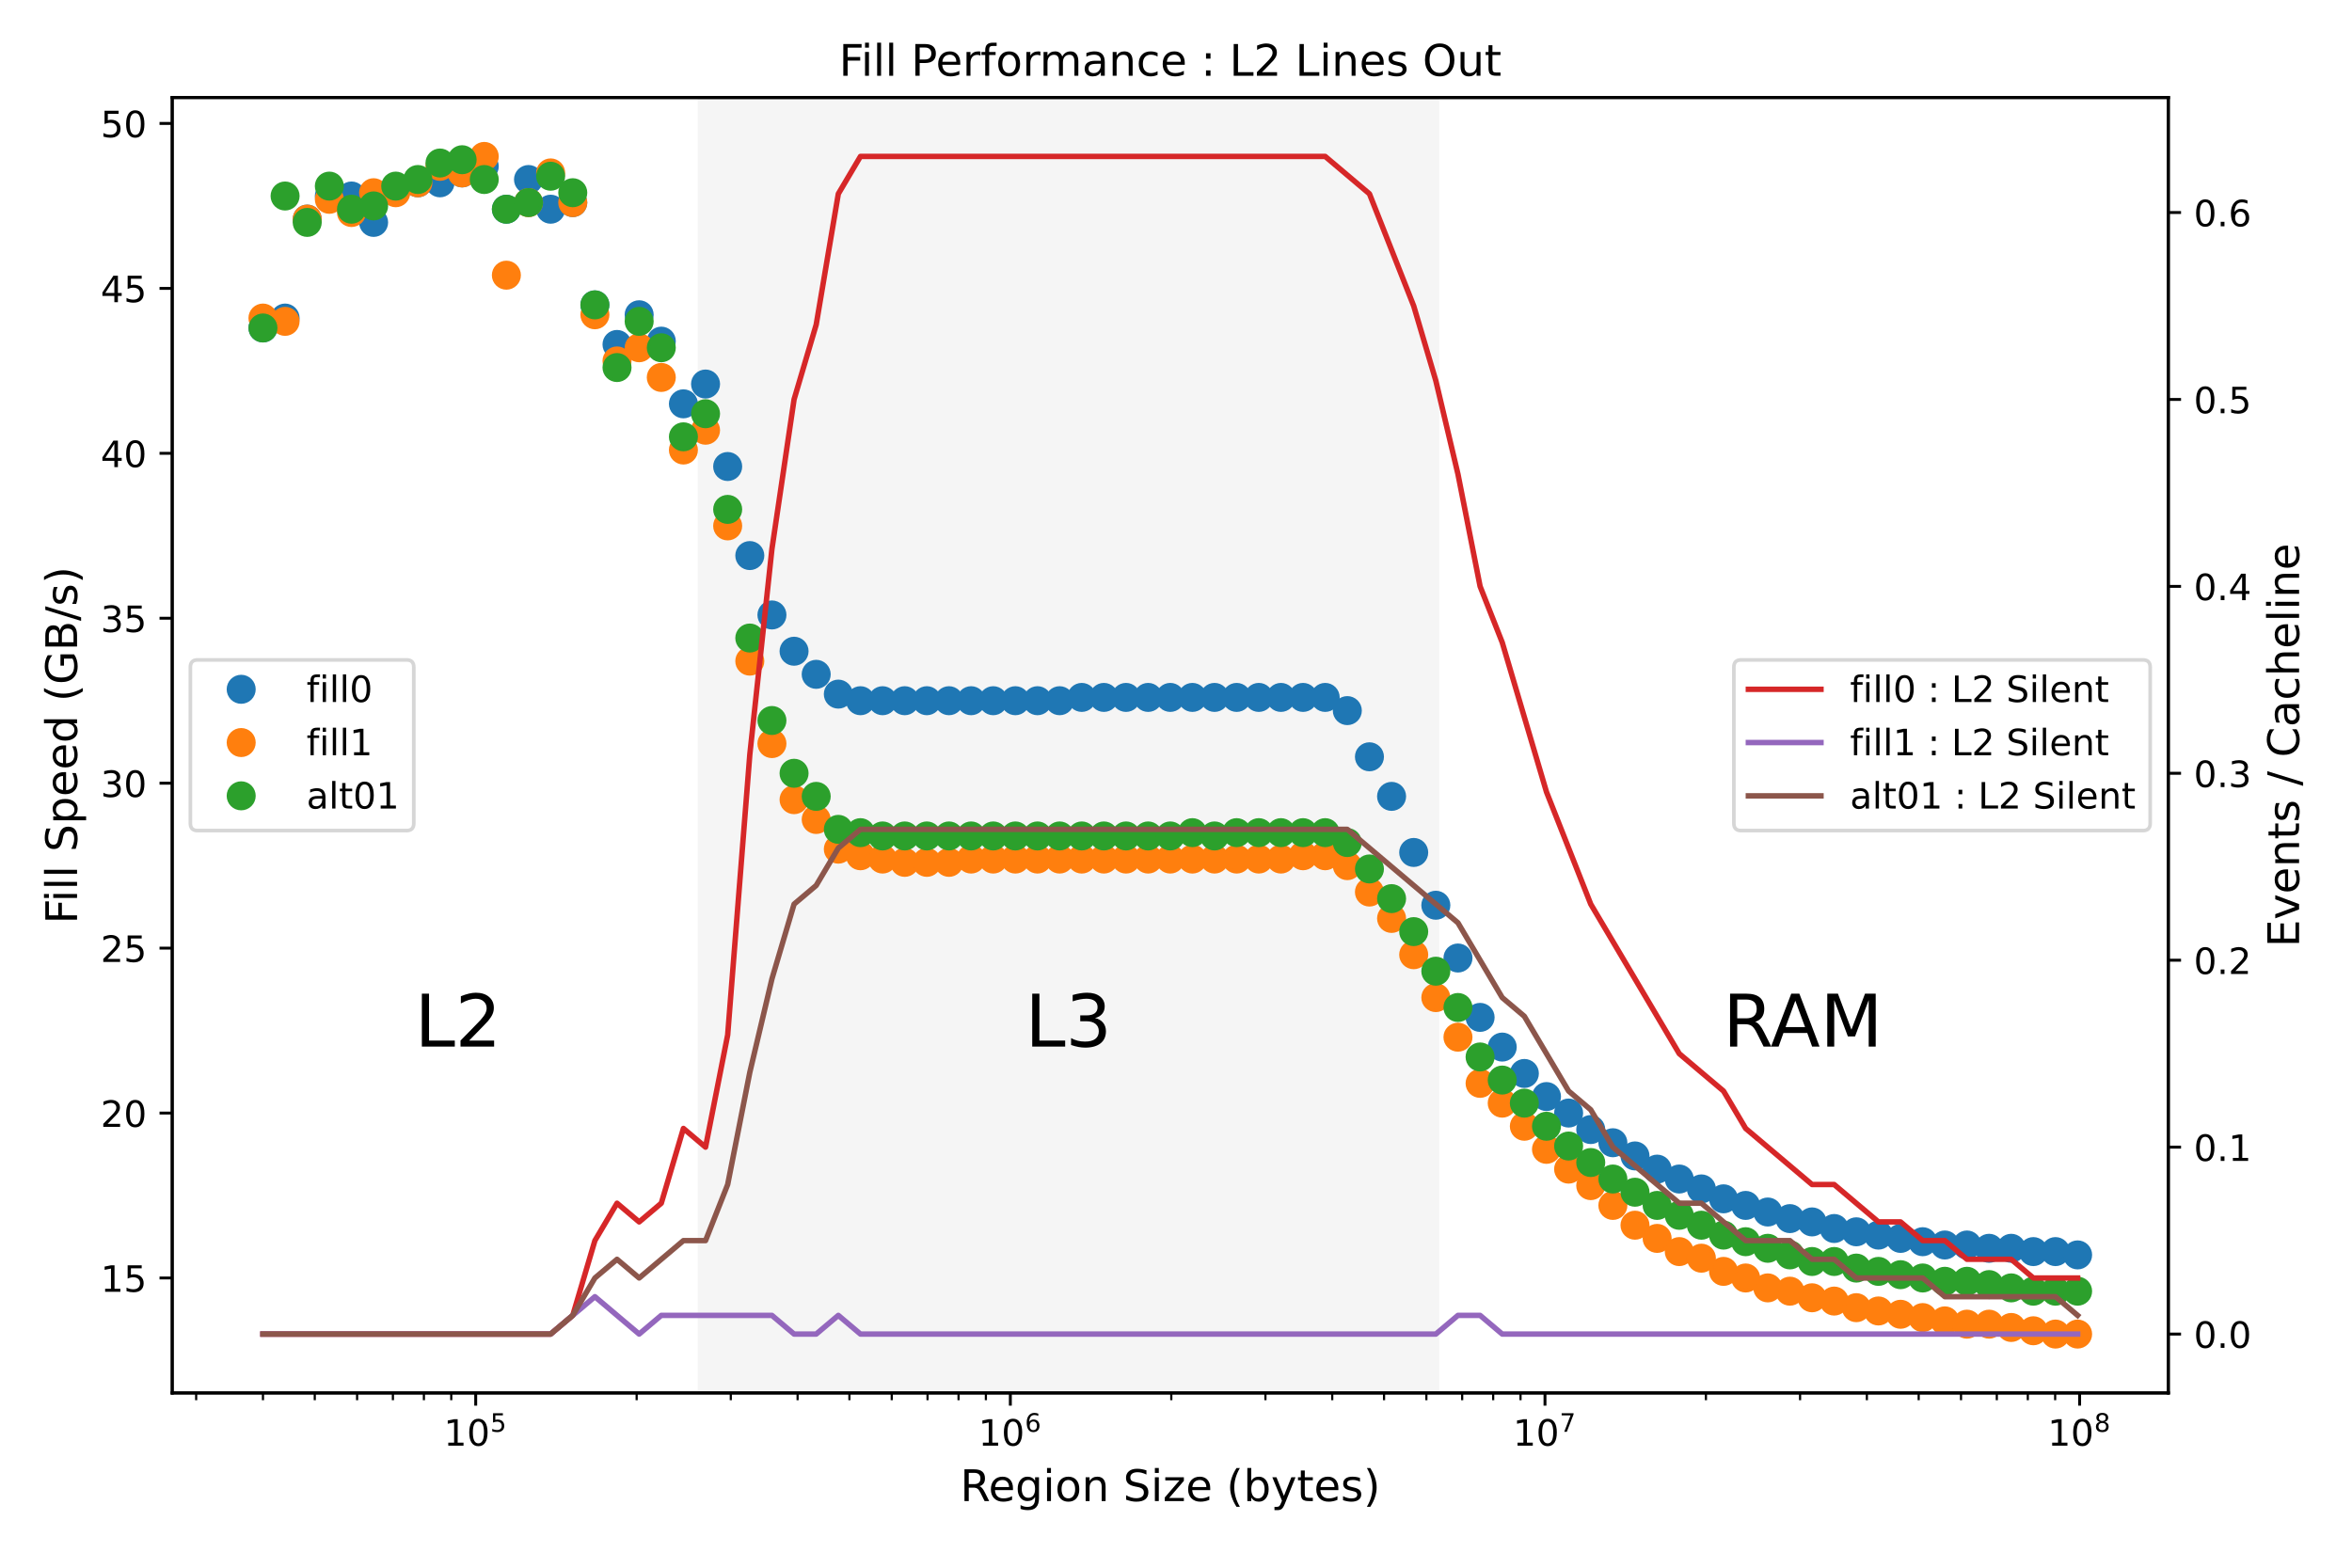 <?xml version="1.0" encoding="utf-8" standalone="no"?>
<!DOCTYPE svg PUBLIC "-//W3C//DTD SVG 1.1//EN"
  "http://www.w3.org/Graphics/SVG/1.1/DTD/svg11.dtd">
<!-- Created with matplotlib (https://matplotlib.org/) -->
<svg height="432pt" version="1.1" viewBox="0 0 648 432" width="648pt" xmlns="http://www.w3.org/2000/svg" xmlns:xlink="http://www.w3.org/1999/xlink">
 <defs>
  <style type="text/css">
*{stroke-linecap:butt;stroke-linejoin:round;}
  </style>
 </defs>
 <g id="figure_1">
  <g id="patch_1">
   <path d="M 0 432 
L 648 432 
L 648 0 
L 0 0 
z
" style="fill:#ffffff;"/>
  </g>
  <g id="axes_1">
   <g id="patch_2">
    <path d="M 47.45 383.848 
L 597.4 383.848 
L 597.4 26.88 
L 47.45 26.88 
z
" style="fill:#ffffff;"/>
   </g>
   <g id="patch_3">
    <path clip-path="url(#p393b8ef0be)" d="M 192.714 488.52 
L 396.016 488.52 
L 396.016 26.88 
L 192.714 26.88 
z
" style="fill:#f5f5f5;stroke:#f5f5f5;stroke-linejoin:miter;"/>
   </g>
   <g id="matplotlib.axis_1">
    <g id="xtick_1">
     <g id="line2d_1">
      <defs>
       <path d="M 0 0 
L 0 3.5 
" id="mfc518bbc66" style="stroke:#000000;stroke-width:0.8;"/>
      </defs>
      <g>
       <use style="stroke:#000000;stroke-width:0.8;" x="131.063" xlink:href="#mfc518bbc66" y="383.848"/>
      </g>
     </g>
     <g id="text_1">
      <!-- $\mathdefault{10^{5}}$ -->
      <defs>
       <path d="M 12.406 8.297 
L 28.516 8.297 
L 28.516 63.922 
L 10.984 60.406 
L 10.984 69.391 
L 28.422 72.906 
L 38.281 72.906 
L 38.281 8.297 
L 54.391 8.297 
L 54.391 0 
L 12.406 0 
z
" id="DejaVuSans-49"/>
       <path d="M 31.781 66.406 
Q 24.172 66.406 20.328 58.906 
Q 16.5 51.422 16.5 36.375 
Q 16.5 21.391 20.328 13.891 
Q 24.172 6.391 31.781 6.391 
Q 39.453 6.391 43.281 13.891 
Q 47.125 21.391 47.125 36.375 
Q 47.125 51.422 43.281 58.906 
Q 39.453 66.406 31.781 66.406 
z
M 31.781 74.219 
Q 44.047 74.219 50.516 64.516 
Q 56.984 54.828 56.984 36.375 
Q 56.984 17.969 50.516 8.266 
Q 44.047 -1.422 31.781 -1.422 
Q 19.531 -1.422 13.062 8.266 
Q 6.594 17.969 6.594 36.375 
Q 6.594 54.828 13.062 64.516 
Q 19.531 74.219 31.781 74.219 
z
" id="DejaVuSans-48"/>
       <path d="M 10.797 72.906 
L 49.516 72.906 
L 49.516 64.594 
L 19.828 64.594 
L 19.828 46.734 
Q 21.969 47.469 24.109 47.828 
Q 26.266 48.188 28.422 48.188 
Q 40.625 48.188 47.75 41.5 
Q 54.891 34.812 54.891 23.391 
Q 54.891 11.625 47.562 5.094 
Q 40.234 -1.422 26.906 -1.422 
Q 22.312 -1.422 17.547 -0.641 
Q 12.797 0.141 7.719 1.703 
L 7.719 11.625 
Q 12.109 9.234 16.797 8.062 
Q 21.484 6.891 26.703 6.891 
Q 35.156 6.891 40.078 11.328 
Q 45.016 15.766 45.016 23.391 
Q 45.016 31 40.078 35.438 
Q 35.156 39.891 26.703 39.891 
Q 22.75 39.891 18.812 39.016 
Q 14.891 38.141 10.797 36.281 
z
" id="DejaVuSans-53"/>
      </defs>
      <g transform="translate(122.263 398.446)scale(0.1 -0.1)">
       <use transform="translate(0 0.684)" xlink:href="#DejaVuSans-49"/>
       <use transform="translate(63.623 0.684)" xlink:href="#DejaVuSans-48"/>
       <use transform="translate(128.203 38.966)scale(0.7)" xlink:href="#DejaVuSans-53"/>
      </g>
     </g>
    </g>
    <g id="xtick_2">
     <g id="line2d_2">
      <g>
       <use style="stroke:#000000;stroke-width:0.8;" x="278.361" xlink:href="#mfc518bbc66" y="383.848"/>
      </g>
     </g>
     <g id="text_2">
      <!-- $\mathdefault{10^{6}}$ -->
      <defs>
       <path d="M 33.016 40.375 
Q 26.375 40.375 22.484 35.828 
Q 18.609 31.297 18.609 23.391 
Q 18.609 15.531 22.484 10.953 
Q 26.375 6.391 33.016 6.391 
Q 39.656 6.391 43.531 10.953 
Q 47.406 15.531 47.406 23.391 
Q 47.406 31.297 43.531 35.828 
Q 39.656 40.375 33.016 40.375 
z
M 52.594 71.297 
L 52.594 62.312 
Q 48.875 64.062 45.094 64.984 
Q 41.312 65.922 37.594 65.922 
Q 27.828 65.922 22.672 59.328 
Q 17.531 52.734 16.797 39.406 
Q 19.672 43.656 24.016 45.922 
Q 28.375 48.188 33.594 48.188 
Q 44.578 48.188 50.953 41.516 
Q 57.328 34.859 57.328 23.391 
Q 57.328 12.156 50.688 5.359 
Q 44.047 -1.422 33.016 -1.422 
Q 20.359 -1.422 13.672 8.266 
Q 6.984 17.969 6.984 36.375 
Q 6.984 53.656 15.188 63.938 
Q 23.391 74.219 37.203 74.219 
Q 40.922 74.219 44.703 73.484 
Q 48.484 72.75 52.594 71.297 
z
" id="DejaVuSans-54"/>
      </defs>
      <g transform="translate(269.561 398.446)scale(0.1 -0.1)">
       <use transform="translate(0 0.766)" xlink:href="#DejaVuSans-49"/>
       <use transform="translate(63.623 0.766)" xlink:href="#DejaVuSans-48"/>
       <use transform="translate(128.203 39.047)scale(0.7)" xlink:href="#DejaVuSans-54"/>
      </g>
     </g>
    </g>
    <g id="xtick_3">
     <g id="line2d_3">
      <g>
       <use style="stroke:#000000;stroke-width:0.8;" x="425.659" xlink:href="#mfc518bbc66" y="383.848"/>
      </g>
     </g>
     <g id="text_3">
      <!-- $\mathdefault{10^{7}}$ -->
      <defs>
       <path d="M 8.203 72.906 
L 55.078 72.906 
L 55.078 68.703 
L 28.609 0 
L 18.312 0 
L 43.219 64.594 
L 8.203 64.594 
z
" id="DejaVuSans-55"/>
      </defs>
      <g transform="translate(416.859 398.446)scale(0.1 -0.1)">
       <use transform="translate(0 0.684)" xlink:href="#DejaVuSans-49"/>
       <use transform="translate(63.623 0.684)" xlink:href="#DejaVuSans-48"/>
       <use transform="translate(128.203 38.966)scale(0.7)" xlink:href="#DejaVuSans-55"/>
      </g>
     </g>
    </g>
    <g id="xtick_4">
     <g id="line2d_4">
      <g>
       <use style="stroke:#000000;stroke-width:0.8;" x="572.957" xlink:href="#mfc518bbc66" y="383.848"/>
      </g>
     </g>
     <g id="text_4">
      <!-- $\mathdefault{10^{8}}$ -->
      <defs>
       <path d="M 31.781 34.625 
Q 24.75 34.625 20.719 30.859 
Q 16.703 27.094 16.703 20.516 
Q 16.703 13.922 20.719 10.156 
Q 24.75 6.391 31.781 6.391 
Q 38.812 6.391 42.859 10.172 
Q 46.922 13.969 46.922 20.516 
Q 46.922 27.094 42.891 30.859 
Q 38.875 34.625 31.781 34.625 
z
M 21.922 38.812 
Q 15.578 40.375 12.031 44.719 
Q 8.5 49.078 8.5 55.328 
Q 8.5 64.062 14.719 69.141 
Q 20.953 74.219 31.781 74.219 
Q 42.672 74.219 48.875 69.141 
Q 55.078 64.062 55.078 55.328 
Q 55.078 49.078 51.531 44.719 
Q 48 40.375 41.703 38.812 
Q 48.828 37.156 52.797 32.312 
Q 56.781 27.484 56.781 20.516 
Q 56.781 9.906 50.312 4.234 
Q 43.844 -1.422 31.781 -1.422 
Q 19.734 -1.422 13.25 4.234 
Q 6.781 9.906 6.781 20.516 
Q 6.781 27.484 10.781 32.312 
Q 14.797 37.156 21.922 38.812 
z
M 18.312 54.391 
Q 18.312 48.734 21.844 45.562 
Q 25.391 42.391 31.781 42.391 
Q 38.141 42.391 41.719 45.562 
Q 45.312 48.734 45.312 54.391 
Q 45.312 60.062 41.719 63.234 
Q 38.141 66.406 31.781 66.406 
Q 25.391 66.406 21.844 63.234 
Q 18.312 60.062 18.312 54.391 
z
" id="DejaVuSans-56"/>
      </defs>
      <g transform="translate(564.157 398.446)scale(0.1 -0.1)">
       <use transform="translate(0 0.766)" xlink:href="#DejaVuSans-49"/>
       <use transform="translate(63.623 0.766)" xlink:href="#DejaVuSans-48"/>
       <use transform="translate(128.203 39.047)scale(0.7)" xlink:href="#DejaVuSans-56"/>
      </g>
     </g>
    </g>
    <g id="xtick_5">
     <g id="line2d_5">
      <defs>
       <path d="M 0 0 
L 0 2 
" id="md8d6988bf2" style="stroke:#000000;stroke-width:0.6;"/>
      </defs>
      <g>
       <use style="stroke:#000000;stroke-width:0.6;" x="54.045" xlink:href="#md8d6988bf2" y="383.848"/>
      </g>
     </g>
    </g>
    <g id="xtick_6">
     <g id="line2d_6">
      <g>
       <use style="stroke:#000000;stroke-width:0.6;" x="72.448" xlink:href="#md8d6988bf2" y="383.848"/>
      </g>
     </g>
    </g>
    <g id="xtick_7">
     <g id="line2d_7">
      <g>
       <use style="stroke:#000000;stroke-width:0.6;" x="86.722" xlink:href="#md8d6988bf2" y="383.848"/>
      </g>
     </g>
    </g>
    <g id="xtick_8">
     <g id="line2d_8">
      <g>
       <use style="stroke:#000000;stroke-width:0.6;" x="98.386" xlink:href="#md8d6988bf2" y="383.848"/>
      </g>
     </g>
    </g>
    <g id="xtick_9">
     <g id="line2d_9">
      <g>
       <use style="stroke:#000000;stroke-width:0.6;" x="108.247" xlink:href="#md8d6988bf2" y="383.848"/>
      </g>
     </g>
    </g>
    <g id="xtick_10">
     <g id="line2d_10">
      <g>
       <use style="stroke:#000000;stroke-width:0.6;" x="116.789" xlink:href="#md8d6988bf2" y="383.848"/>
      </g>
     </g>
    </g>
    <g id="xtick_11">
     <g id="line2d_11">
      <g>
       <use style="stroke:#000000;stroke-width:0.6;" x="124.323" xlink:href="#md8d6988bf2" y="383.848"/>
      </g>
     </g>
    </g>
    <g id="xtick_12">
     <g id="line2d_12">
      <g>
       <use style="stroke:#000000;stroke-width:0.6;" x="175.405" xlink:href="#md8d6988bf2" y="383.848"/>
      </g>
     </g>
    </g>
    <g id="xtick_13">
     <g id="line2d_13">
      <g>
       <use style="stroke:#000000;stroke-width:0.6;" x="201.342" xlink:href="#md8d6988bf2" y="383.848"/>
      </g>
     </g>
    </g>
    <g id="xtick_14">
     <g id="line2d_14">
      <g>
       <use style="stroke:#000000;stroke-width:0.6;" x="219.746" xlink:href="#md8d6988bf2" y="383.848"/>
      </g>
     </g>
    </g>
    <g id="xtick_15">
     <g id="line2d_15">
      <g>
       <use style="stroke:#000000;stroke-width:0.6;" x="234.02" xlink:href="#md8d6988bf2" y="383.848"/>
      </g>
     </g>
    </g>
    <g id="xtick_16">
     <g id="line2d_16">
      <g>
       <use style="stroke:#000000;stroke-width:0.6;" x="245.684" xlink:href="#md8d6988bf2" y="383.848"/>
      </g>
     </g>
    </g>
    <g id="xtick_17">
     <g id="line2d_17">
      <g>
       <use style="stroke:#000000;stroke-width:0.6;" x="255.545" xlink:href="#md8d6988bf2" y="383.848"/>
      </g>
     </g>
    </g>
    <g id="xtick_18">
     <g id="line2d_18">
      <g>
       <use style="stroke:#000000;stroke-width:0.6;" x="264.087" xlink:href="#md8d6988bf2" y="383.848"/>
      </g>
     </g>
    </g>
    <g id="xtick_19">
     <g id="line2d_19">
      <g>
       <use style="stroke:#000000;stroke-width:0.6;" x="271.621" xlink:href="#md8d6988bf2" y="383.848"/>
      </g>
     </g>
    </g>
    <g id="xtick_20">
     <g id="line2d_20">
      <g>
       <use style="stroke:#000000;stroke-width:0.6;" x="322.703" xlink:href="#md8d6988bf2" y="383.848"/>
      </g>
     </g>
    </g>
    <g id="xtick_21">
     <g id="line2d_21">
      <g>
       <use style="stroke:#000000;stroke-width:0.6;" x="348.64" xlink:href="#md8d6988bf2" y="383.848"/>
      </g>
     </g>
    </g>
    <g id="xtick_22">
     <g id="line2d_22">
      <g>
       <use style="stroke:#000000;stroke-width:0.6;" x="367.044" xlink:href="#md8d6988bf2" y="383.848"/>
      </g>
     </g>
    </g>
    <g id="xtick_23">
     <g id="line2d_23">
      <g>
       <use style="stroke:#000000;stroke-width:0.6;" x="381.318" xlink:href="#md8d6988bf2" y="383.848"/>
      </g>
     </g>
    </g>
    <g id="xtick_24">
     <g id="line2d_24">
      <g>
       <use style="stroke:#000000;stroke-width:0.6;" x="392.981" xlink:href="#md8d6988bf2" y="383.848"/>
      </g>
     </g>
    </g>
    <g id="xtick_25">
     <g id="line2d_25">
      <g>
       <use style="stroke:#000000;stroke-width:0.6;" x="402.843" xlink:href="#md8d6988bf2" y="383.848"/>
      </g>
     </g>
    </g>
    <g id="xtick_26">
     <g id="line2d_26">
      <g>
       <use style="stroke:#000000;stroke-width:0.6;" x="411.385" xlink:href="#md8d6988bf2" y="383.848"/>
      </g>
     </g>
    </g>
    <g id="xtick_27">
     <g id="line2d_27">
      <g>
       <use style="stroke:#000000;stroke-width:0.6;" x="418.919" xlink:href="#md8d6988bf2" y="383.848"/>
      </g>
     </g>
    </g>
    <g id="xtick_28">
     <g id="line2d_28">
      <g>
       <use style="stroke:#000000;stroke-width:0.6;" x="470" xlink:href="#md8d6988bf2" y="383.848"/>
      </g>
     </g>
    </g>
    <g id="xtick_29">
     <g id="line2d_29">
      <g>
       <use style="stroke:#000000;stroke-width:0.6;" x="495.938" xlink:href="#md8d6988bf2" y="383.848"/>
      </g>
     </g>
    </g>
    <g id="xtick_30">
     <g id="line2d_30">
      <g>
       <use style="stroke:#000000;stroke-width:0.6;" x="514.342" xlink:href="#md8d6988bf2" y="383.848"/>
      </g>
     </g>
    </g>
    <g id="xtick_31">
     <g id="line2d_31">
      <g>
       <use style="stroke:#000000;stroke-width:0.6;" x="528.616" xlink:href="#md8d6988bf2" y="383.848"/>
      </g>
     </g>
    </g>
    <g id="xtick_32">
     <g id="line2d_32">
      <g>
       <use style="stroke:#000000;stroke-width:0.6;" x="540.279" xlink:href="#md8d6988bf2" y="383.848"/>
      </g>
     </g>
    </g>
    <g id="xtick_33">
     <g id="line2d_33">
      <g>
       <use style="stroke:#000000;stroke-width:0.6;" x="550.141" xlink:href="#md8d6988bf2" y="383.848"/>
      </g>
     </g>
    </g>
    <g id="xtick_34">
     <g id="line2d_34">
      <g>
       <use style="stroke:#000000;stroke-width:0.6;" x="558.683" xlink:href="#md8d6988bf2" y="383.848"/>
      </g>
     </g>
    </g>
    <g id="xtick_35">
     <g id="line2d_35">
      <g>
       <use style="stroke:#000000;stroke-width:0.6;" x="566.217" xlink:href="#md8d6988bf2" y="383.848"/>
      </g>
     </g>
    </g>
    <g id="text_5">
     <!-- Region Size (bytes) -->
     <defs>
      <path d="M 44.391 34.188 
Q 47.562 33.109 50.562 29.594 
Q 53.562 26.078 56.594 19.922 
L 66.609 0 
L 56 0 
L 46.688 18.703 
Q 43.062 26.031 39.672 28.422 
Q 36.281 30.812 30.422 30.812 
L 19.672 30.812 
L 19.672 0 
L 9.812 0 
L 9.812 72.906 
L 32.078 72.906 
Q 44.578 72.906 50.734 67.672 
Q 56.891 62.453 56.891 51.906 
Q 56.891 45.016 53.688 40.469 
Q 50.484 35.938 44.391 34.188 
z
M 19.672 64.797 
L 19.672 38.922 
L 32.078 38.922 
Q 39.203 38.922 42.844 42.219 
Q 46.484 45.516 46.484 51.906 
Q 46.484 58.297 42.844 61.547 
Q 39.203 64.797 32.078 64.797 
z
" id="DejaVuSans-82"/>
      <path d="M 56.203 29.594 
L 56.203 25.203 
L 14.891 25.203 
Q 15.484 15.922 20.484 11.062 
Q 25.484 6.203 34.422 6.203 
Q 39.594 6.203 44.453 7.469 
Q 49.312 8.734 54.109 11.281 
L 54.109 2.781 
Q 49.266 0.734 44.188 -0.344 
Q 39.109 -1.422 33.891 -1.422 
Q 20.797 -1.422 13.156 6.188 
Q 5.516 13.812 5.516 26.812 
Q 5.516 40.234 12.766 48.109 
Q 20.016 56 32.328 56 
Q 43.359 56 49.781 48.891 
Q 56.203 41.797 56.203 29.594 
z
M 47.219 32.234 
Q 47.125 39.594 43.094 43.984 
Q 39.062 48.391 32.422 48.391 
Q 24.906 48.391 20.391 44.141 
Q 15.875 39.891 15.188 32.172 
z
" id="DejaVuSans-101"/>
      <path d="M 45.406 27.984 
Q 45.406 37.75 41.375 43.109 
Q 37.359 48.484 30.078 48.484 
Q 22.859 48.484 18.828 43.109 
Q 14.797 37.75 14.797 27.984 
Q 14.797 18.266 18.828 12.891 
Q 22.859 7.516 30.078 7.516 
Q 37.359 7.516 41.375 12.891 
Q 45.406 18.266 45.406 27.984 
z
M 54.391 6.781 
Q 54.391 -7.172 48.188 -13.984 
Q 42 -20.797 29.203 -20.797 
Q 24.469 -20.797 20.266 -20.094 
Q 16.062 -19.391 12.109 -17.922 
L 12.109 -9.188 
Q 16.062 -11.328 19.922 -12.344 
Q 23.781 -13.375 27.781 -13.375 
Q 36.625 -13.375 41.016 -8.766 
Q 45.406 -4.156 45.406 5.172 
L 45.406 9.625 
Q 42.625 4.781 38.281 2.391 
Q 33.938 0 27.875 0 
Q 17.828 0 11.672 7.656 
Q 5.516 15.328 5.516 27.984 
Q 5.516 40.672 11.672 48.328 
Q 17.828 56 27.875 56 
Q 33.938 56 38.281 53.609 
Q 42.625 51.219 45.406 46.391 
L 45.406 54.688 
L 54.391 54.688 
z
" id="DejaVuSans-103"/>
      <path d="M 9.422 54.688 
L 18.406 54.688 
L 18.406 0 
L 9.422 0 
z
M 9.422 75.984 
L 18.406 75.984 
L 18.406 64.594 
L 9.422 64.594 
z
" id="DejaVuSans-105"/>
      <path d="M 30.609 48.391 
Q 23.391 48.391 19.188 42.75 
Q 14.984 37.109 14.984 27.297 
Q 14.984 17.484 19.156 11.844 
Q 23.344 6.203 30.609 6.203 
Q 37.797 6.203 41.984 11.859 
Q 46.188 17.531 46.188 27.297 
Q 46.188 37.016 41.984 42.703 
Q 37.797 48.391 30.609 48.391 
z
M 30.609 56 
Q 42.328 56 49.016 48.375 
Q 55.719 40.766 55.719 27.297 
Q 55.719 13.875 49.016 6.219 
Q 42.328 -1.422 30.609 -1.422 
Q 18.844 -1.422 12.172 6.219 
Q 5.516 13.875 5.516 27.297 
Q 5.516 40.766 12.172 48.375 
Q 18.844 56 30.609 56 
z
" id="DejaVuSans-111"/>
      <path d="M 54.891 33.016 
L 54.891 0 
L 45.906 0 
L 45.906 32.719 
Q 45.906 40.484 42.875 44.328 
Q 39.844 48.188 33.797 48.188 
Q 26.516 48.188 22.312 43.547 
Q 18.109 38.922 18.109 30.906 
L 18.109 0 
L 9.078 0 
L 9.078 54.688 
L 18.109 54.688 
L 18.109 46.188 
Q 21.344 51.125 25.703 53.562 
Q 30.078 56 35.797 56 
Q 45.219 56 50.047 50.172 
Q 54.891 44.344 54.891 33.016 
z
" id="DejaVuSans-110"/>
      <path id="DejaVuSans-32"/>
      <path d="M 53.516 70.516 
L 53.516 60.891 
Q 47.906 63.578 42.922 64.891 
Q 37.938 66.219 33.297 66.219 
Q 25.25 66.219 20.875 63.094 
Q 16.5 59.969 16.5 54.203 
Q 16.5 49.359 19.406 46.891 
Q 22.312 44.438 30.422 42.922 
L 36.375 41.703 
Q 47.406 39.594 52.656 34.297 
Q 57.906 29 57.906 20.125 
Q 57.906 9.516 50.797 4.047 
Q 43.703 -1.422 29.984 -1.422 
Q 24.812 -1.422 18.969 -0.25 
Q 13.141 0.922 6.891 3.219 
L 6.891 13.375 
Q 12.891 10.016 18.656 8.297 
Q 24.422 6.594 29.984 6.594 
Q 38.422 6.594 43.016 9.906 
Q 47.609 13.234 47.609 19.391 
Q 47.609 24.75 44.312 27.781 
Q 41.016 30.812 33.5 32.328 
L 27.484 33.5 
Q 16.453 35.688 11.516 40.375 
Q 6.594 45.062 6.594 53.422 
Q 6.594 63.094 13.406 68.656 
Q 20.219 74.219 32.172 74.219 
Q 37.312 74.219 42.625 73.281 
Q 47.953 72.359 53.516 70.516 
z
" id="DejaVuSans-83"/>
      <path d="M 5.516 54.688 
L 48.188 54.688 
L 48.188 46.484 
L 14.406 7.172 
L 48.188 7.172 
L 48.188 0 
L 4.297 0 
L 4.297 8.203 
L 38.094 47.516 
L 5.516 47.516 
z
" id="DejaVuSans-122"/>
      <path d="M 31 75.875 
Q 24.469 64.656 21.281 53.656 
Q 18.109 42.672 18.109 31.391 
Q 18.109 20.125 21.312 9.062 
Q 24.516 -2 31 -13.188 
L 23.188 -13.188 
Q 15.875 -1.703 12.234 9.375 
Q 8.594 20.453 8.594 31.391 
Q 8.594 42.281 12.203 53.312 
Q 15.828 64.359 23.188 75.875 
z
" id="DejaVuSans-40"/>
      <path d="M 48.688 27.297 
Q 48.688 37.203 44.609 42.844 
Q 40.531 48.484 33.406 48.484 
Q 26.266 48.484 22.188 42.844 
Q 18.109 37.203 18.109 27.297 
Q 18.109 17.391 22.188 11.75 
Q 26.266 6.109 33.406 6.109 
Q 40.531 6.109 44.609 11.75 
Q 48.688 17.391 48.688 27.297 
z
M 18.109 46.391 
Q 20.953 51.266 25.266 53.625 
Q 29.594 56 35.594 56 
Q 45.562 56 51.781 48.094 
Q 58.016 40.188 58.016 27.297 
Q 58.016 14.406 51.781 6.484 
Q 45.562 -1.422 35.594 -1.422 
Q 29.594 -1.422 25.266 0.953 
Q 20.953 3.328 18.109 8.203 
L 18.109 0 
L 9.078 0 
L 9.078 75.984 
L 18.109 75.984 
z
" id="DejaVuSans-98"/>
      <path d="M 32.172 -5.078 
Q 28.375 -14.844 24.75 -17.812 
Q 21.141 -20.797 15.094 -20.797 
L 7.906 -20.797 
L 7.906 -13.281 
L 13.188 -13.281 
Q 16.891 -13.281 18.938 -11.516 
Q 21 -9.766 23.484 -3.219 
L 25.094 0.875 
L 2.984 54.688 
L 12.5 54.688 
L 29.594 11.922 
L 46.688 54.688 
L 56.203 54.688 
z
" id="DejaVuSans-121"/>
      <path d="M 18.312 70.219 
L 18.312 54.688 
L 36.812 54.688 
L 36.812 47.703 
L 18.312 47.703 
L 18.312 18.016 
Q 18.312 11.328 20.141 9.422 
Q 21.969 7.516 27.594 7.516 
L 36.812 7.516 
L 36.812 0 
L 27.594 0 
Q 17.188 0 13.234 3.875 
Q 9.281 7.766 9.281 18.016 
L 9.281 47.703 
L 2.688 47.703 
L 2.688 54.688 
L 9.281 54.688 
L 9.281 70.219 
z
" id="DejaVuSans-116"/>
      <path d="M 44.281 53.078 
L 44.281 44.578 
Q 40.484 46.531 36.375 47.5 
Q 32.281 48.484 27.875 48.484 
Q 21.188 48.484 17.844 46.438 
Q 14.5 44.391 14.5 40.281 
Q 14.5 37.156 16.891 35.375 
Q 19.281 33.594 26.516 31.984 
L 29.594 31.297 
Q 39.156 29.25 43.188 25.516 
Q 47.219 21.781 47.219 15.094 
Q 47.219 7.469 41.188 3.016 
Q 35.156 -1.422 24.609 -1.422 
Q 20.219 -1.422 15.453 -0.562 
Q 10.688 0.297 5.422 2 
L 5.422 11.281 
Q 10.406 8.688 15.234 7.391 
Q 20.062 6.109 24.812 6.109 
Q 31.156 6.109 34.562 8.281 
Q 37.984 10.453 37.984 14.406 
Q 37.984 18.062 35.516 20.016 
Q 33.062 21.969 24.703 23.781 
L 21.578 24.516 
Q 13.234 26.266 9.516 29.906 
Q 5.812 33.547 5.812 39.891 
Q 5.812 47.609 11.281 51.797 
Q 16.75 56 26.812 56 
Q 31.781 56 36.172 55.266 
Q 40.578 54.547 44.281 53.078 
z
" id="DejaVuSans-115"/>
      <path d="M 8.016 75.875 
L 15.828 75.875 
Q 23.141 64.359 26.781 53.312 
Q 30.422 42.281 30.422 31.391 
Q 30.422 20.453 26.781 9.375 
Q 23.141 -1.703 15.828 -13.188 
L 8.016 -13.188 
Q 14.5 -2 17.703 9.062 
Q 20.906 20.125 20.906 31.391 
Q 20.906 42.672 17.703 53.656 
Q 14.5 64.656 8.016 75.875 
z
" id="DejaVuSans-41"/>
     </defs>
     <g transform="translate(264.542 413.644)scale(0.12 -0.12)">
      <use xlink:href="#DejaVuSans-82"/>
      <use x="64.982" xlink:href="#DejaVuSans-101"/>
      <use x="126.506" xlink:href="#DejaVuSans-103"/>
      <use x="189.982" xlink:href="#DejaVuSans-105"/>
      <use x="217.766" xlink:href="#DejaVuSans-111"/>
      <use x="278.947" xlink:href="#DejaVuSans-110"/>
      <use x="342.326" xlink:href="#DejaVuSans-32"/>
      <use x="374.113" xlink:href="#DejaVuSans-83"/>
      <use x="437.59" xlink:href="#DejaVuSans-105"/>
      <use x="465.373" xlink:href="#DejaVuSans-122"/>
      <use x="517.863" xlink:href="#DejaVuSans-101"/>
      <use x="579.387" xlink:href="#DejaVuSans-32"/>
      <use x="611.174" xlink:href="#DejaVuSans-40"/>
      <use x="650.188" xlink:href="#DejaVuSans-98"/>
      <use x="713.664" xlink:href="#DejaVuSans-121"/>
      <use x="772.844" xlink:href="#DejaVuSans-116"/>
      <use x="812.053" xlink:href="#DejaVuSans-101"/>
      <use x="873.576" xlink:href="#DejaVuSans-115"/>
      <use x="925.676" xlink:href="#DejaVuSans-41"/>
     </g>
    </g>
   </g>
   <g id="matplotlib.axis_2">
    <g id="ytick_1">
     <g id="line2d_36">
      <defs>
       <path d="M 0 0 
L -3.5 0 
" id="m3a24eacd0e" style="stroke:#000000;stroke-width:0.8;"/>
      </defs>
      <g>
       <use style="stroke:#000000;stroke-width:0.8;" x="47.45" xlink:href="#m3a24eacd0e" y="352.169"/>
      </g>
     </g>
     <g id="text_6">
      <!-- 15 -->
      <g transform="translate(27.725 355.968)scale(0.1 -0.1)">
       <use xlink:href="#DejaVuSans-49"/>
       <use x="63.623" xlink:href="#DejaVuSans-53"/>
      </g>
     </g>
    </g>
    <g id="ytick_2">
     <g id="line2d_37">
      <g>
       <use style="stroke:#000000;stroke-width:0.8;" x="47.45" xlink:href="#m3a24eacd0e" y="306.719"/>
      </g>
     </g>
     <g id="text_7">
      <!-- 20 -->
      <defs>
       <path d="M 19.188 8.297 
L 53.609 8.297 
L 53.609 0 
L 7.328 0 
L 7.328 8.297 
Q 12.938 14.109 22.625 23.891 
Q 32.328 33.688 34.812 36.531 
Q 39.547 41.844 41.422 45.531 
Q 43.312 49.219 43.312 52.781 
Q 43.312 58.594 39.234 62.25 
Q 35.156 65.922 28.609 65.922 
Q 23.969 65.922 18.812 64.312 
Q 13.672 62.703 7.812 59.422 
L 7.812 69.391 
Q 13.766 71.781 18.938 73 
Q 24.125 74.219 28.422 74.219 
Q 39.75 74.219 46.484 68.547 
Q 53.219 62.891 53.219 53.422 
Q 53.219 48.922 51.531 44.891 
Q 49.859 40.875 45.406 35.406 
Q 44.188 33.984 37.641 27.219 
Q 31.109 20.453 19.188 8.297 
z
" id="DejaVuSans-50"/>
      </defs>
      <g transform="translate(27.725 310.518)scale(0.1 -0.1)">
       <use xlink:href="#DejaVuSans-50"/>
       <use x="63.623" xlink:href="#DejaVuSans-48"/>
      </g>
     </g>
    </g>
    <g id="ytick_3">
     <g id="line2d_38">
      <g>
       <use style="stroke:#000000;stroke-width:0.8;" x="47.45" xlink:href="#m3a24eacd0e" y="261.268"/>
      </g>
     </g>
     <g id="text_8">
      <!-- 25 -->
      <g transform="translate(27.725 265.067)scale(0.1 -0.1)">
       <use xlink:href="#DejaVuSans-50"/>
       <use x="63.623" xlink:href="#DejaVuSans-53"/>
      </g>
     </g>
    </g>
    <g id="ytick_4">
     <g id="line2d_39">
      <g>
       <use style="stroke:#000000;stroke-width:0.8;" x="47.45" xlink:href="#m3a24eacd0e" y="215.818"/>
      </g>
     </g>
     <g id="text_9">
      <!-- 30 -->
      <defs>
       <path d="M 40.578 39.312 
Q 47.656 37.797 51.625 33 
Q 55.609 28.219 55.609 21.188 
Q 55.609 10.406 48.188 4.484 
Q 40.766 -1.422 27.094 -1.422 
Q 22.516 -1.422 17.656 -0.516 
Q 12.797 0.391 7.625 2.203 
L 7.625 11.719 
Q 11.719 9.328 16.594 8.109 
Q 21.484 6.891 26.812 6.891 
Q 36.078 6.891 40.938 10.547 
Q 45.797 14.203 45.797 21.188 
Q 45.797 27.641 41.281 31.266 
Q 36.766 34.906 28.719 34.906 
L 20.219 34.906 
L 20.219 43.016 
L 29.109 43.016 
Q 36.375 43.016 40.234 45.922 
Q 44.094 48.828 44.094 54.297 
Q 44.094 59.906 40.109 62.906 
Q 36.141 65.922 28.719 65.922 
Q 24.656 65.922 20.016 65.031 
Q 15.375 64.156 9.812 62.312 
L 9.812 71.094 
Q 15.438 72.656 20.344 73.438 
Q 25.25 74.219 29.594 74.219 
Q 40.828 74.219 47.359 69.109 
Q 53.906 64.016 53.906 55.328 
Q 53.906 49.266 50.438 45.094 
Q 46.969 40.922 40.578 39.312 
z
" id="DejaVuSans-51"/>
      </defs>
      <g transform="translate(27.725 219.617)scale(0.1 -0.1)">
       <use xlink:href="#DejaVuSans-51"/>
       <use x="63.623" xlink:href="#DejaVuSans-48"/>
      </g>
     </g>
    </g>
    <g id="ytick_5">
     <g id="line2d_40">
      <g>
       <use style="stroke:#000000;stroke-width:0.8;" x="47.45" xlink:href="#m3a24eacd0e" y="170.367"/>
      </g>
     </g>
     <g id="text_10">
      <!-- 35 -->
      <g transform="translate(27.725 174.166)scale(0.1 -0.1)">
       <use xlink:href="#DejaVuSans-51"/>
       <use x="63.623" xlink:href="#DejaVuSans-53"/>
      </g>
     </g>
    </g>
    <g id="ytick_6">
     <g id="line2d_41">
      <g>
       <use style="stroke:#000000;stroke-width:0.8;" x="47.45" xlink:href="#m3a24eacd0e" y="124.917"/>
      </g>
     </g>
     <g id="text_11">
      <!-- 40 -->
      <defs>
       <path d="M 37.797 64.312 
L 12.891 25.391 
L 37.797 25.391 
z
M 35.203 72.906 
L 47.609 72.906 
L 47.609 25.391 
L 58.016 25.391 
L 58.016 17.188 
L 47.609 17.188 
L 47.609 0 
L 37.797 0 
L 37.797 17.188 
L 4.891 17.188 
L 4.891 26.703 
z
" id="DejaVuSans-52"/>
      </defs>
      <g transform="translate(27.725 128.716)scale(0.1 -0.1)">
       <use xlink:href="#DejaVuSans-52"/>
       <use x="63.623" xlink:href="#DejaVuSans-48"/>
      </g>
     </g>
    </g>
    <g id="ytick_7">
     <g id="line2d_42">
      <g>
       <use style="stroke:#000000;stroke-width:0.8;" x="47.45" xlink:href="#m3a24eacd0e" y="79.466"/>
      </g>
     </g>
     <g id="text_12">
      <!-- 45 -->
      <g transform="translate(27.725 83.265)scale(0.1 -0.1)">
       <use xlink:href="#DejaVuSans-52"/>
       <use x="63.623" xlink:href="#DejaVuSans-53"/>
      </g>
     </g>
    </g>
    <g id="ytick_8">
     <g id="line2d_43">
      <g>
       <use style="stroke:#000000;stroke-width:0.8;" x="47.45" xlink:href="#m3a24eacd0e" y="34.016"/>
      </g>
     </g>
     <g id="text_13">
      <!-- 50 -->
      <g transform="translate(27.725 37.815)scale(0.1 -0.1)">
       <use xlink:href="#DejaVuSans-53"/>
       <use x="63.623" xlink:href="#DejaVuSans-48"/>
      </g>
     </g>
    </g>
    <g id="text_14">
     <!-- Fill Speed (GB/s) -->
     <defs>
      <path d="M 9.812 72.906 
L 51.703 72.906 
L 51.703 64.594 
L 19.672 64.594 
L 19.672 43.109 
L 48.578 43.109 
L 48.578 34.812 
L 19.672 34.812 
L 19.672 0 
L 9.812 0 
z
" id="DejaVuSans-70"/>
      <path d="M 9.422 75.984 
L 18.406 75.984 
L 18.406 0 
L 9.422 0 
z
" id="DejaVuSans-108"/>
      <path d="M 18.109 8.203 
L 18.109 -20.797 
L 9.078 -20.797 
L 9.078 54.688 
L 18.109 54.688 
L 18.109 46.391 
Q 20.953 51.266 25.266 53.625 
Q 29.594 56 35.594 56 
Q 45.562 56 51.781 48.094 
Q 58.016 40.188 58.016 27.297 
Q 58.016 14.406 51.781 6.484 
Q 45.562 -1.422 35.594 -1.422 
Q 29.594 -1.422 25.266 0.953 
Q 20.953 3.328 18.109 8.203 
z
M 48.688 27.297 
Q 48.688 37.203 44.609 42.844 
Q 40.531 48.484 33.406 48.484 
Q 26.266 48.484 22.188 42.844 
Q 18.109 37.203 18.109 27.297 
Q 18.109 17.391 22.188 11.75 
Q 26.266 6.109 33.406 6.109 
Q 40.531 6.109 44.609 11.75 
Q 48.688 17.391 48.688 27.297 
z
" id="DejaVuSans-112"/>
      <path d="M 45.406 46.391 
L 45.406 75.984 
L 54.391 75.984 
L 54.391 0 
L 45.406 0 
L 45.406 8.203 
Q 42.578 3.328 38.25 0.953 
Q 33.938 -1.422 27.875 -1.422 
Q 17.969 -1.422 11.734 6.484 
Q 5.516 14.406 5.516 27.297 
Q 5.516 40.188 11.734 48.094 
Q 17.969 56 27.875 56 
Q 33.938 56 38.25 53.625 
Q 42.578 51.266 45.406 46.391 
z
M 14.797 27.297 
Q 14.797 17.391 18.875 11.75 
Q 22.953 6.109 30.078 6.109 
Q 37.203 6.109 41.297 11.75 
Q 45.406 17.391 45.406 27.297 
Q 45.406 37.203 41.297 42.844 
Q 37.203 48.484 30.078 48.484 
Q 22.953 48.484 18.875 42.844 
Q 14.797 37.203 14.797 27.297 
z
" id="DejaVuSans-100"/>
      <path d="M 59.516 10.406 
L 59.516 29.984 
L 43.406 29.984 
L 43.406 38.094 
L 69.281 38.094 
L 69.281 6.781 
Q 63.578 2.734 56.688 0.656 
Q 49.812 -1.422 42 -1.422 
Q 24.906 -1.422 15.25 8.562 
Q 5.609 18.562 5.609 36.375 
Q 5.609 54.25 15.25 64.234 
Q 24.906 74.219 42 74.219 
Q 49.125 74.219 55.547 72.453 
Q 61.969 70.703 67.391 67.281 
L 67.391 56.781 
Q 61.922 61.422 55.766 63.766 
Q 49.609 66.109 42.828 66.109 
Q 29.438 66.109 22.719 58.641 
Q 16.016 51.172 16.016 36.375 
Q 16.016 21.625 22.719 14.156 
Q 29.438 6.688 42.828 6.688 
Q 48.047 6.688 52.141 7.594 
Q 56.25 8.5 59.516 10.406 
z
" id="DejaVuSans-71"/>
      <path d="M 19.672 34.812 
L 19.672 8.109 
L 35.5 8.109 
Q 43.453 8.109 47.281 11.406 
Q 51.125 14.703 51.125 21.484 
Q 51.125 28.328 47.281 31.562 
Q 43.453 34.812 35.5 34.812 
z
M 19.672 64.797 
L 19.672 42.828 
L 34.281 42.828 
Q 41.5 42.828 45.031 45.531 
Q 48.578 48.25 48.578 53.812 
Q 48.578 59.328 45.031 62.062 
Q 41.5 64.797 34.281 64.797 
z
M 9.812 72.906 
L 35.016 72.906 
Q 46.297 72.906 52.391 68.219 
Q 58.5 63.531 58.5 54.891 
Q 58.5 48.188 55.375 44.234 
Q 52.25 40.281 46.188 39.312 
Q 53.469 37.75 57.5 32.781 
Q 61.531 27.828 61.531 20.406 
Q 61.531 10.641 54.891 5.312 
Q 48.25 0 35.984 0 
L 9.812 0 
z
" id="DejaVuSans-66"/>
      <path d="M 25.391 72.906 
L 33.688 72.906 
L 8.297 -9.281 
L 0 -9.281 
z
" id="DejaVuSans-47"/>
     </defs>
     <g transform="translate(21.229 254.6)rotate(-90)scale(0.12 -0.12)">
      <use xlink:href="#DejaVuSans-70"/>
      <use x="50.27" xlink:href="#DejaVuSans-105"/>
      <use x="78.053" xlink:href="#DejaVuSans-108"/>
      <use x="105.836" xlink:href="#DejaVuSans-108"/>
      <use x="133.619" xlink:href="#DejaVuSans-32"/>
      <use x="165.406" xlink:href="#DejaVuSans-83"/>
      <use x="228.883" xlink:href="#DejaVuSans-112"/>
      <use x="292.359" xlink:href="#DejaVuSans-101"/>
      <use x="353.883" xlink:href="#DejaVuSans-101"/>
      <use x="415.406" xlink:href="#DejaVuSans-100"/>
      <use x="478.883" xlink:href="#DejaVuSans-32"/>
      <use x="510.67" xlink:href="#DejaVuSans-40"/>
      <use x="549.684" xlink:href="#DejaVuSans-71"/>
      <use x="627.174" xlink:href="#DejaVuSans-66"/>
      <use x="695.777" xlink:href="#DejaVuSans-47"/>
      <use x="729.469" xlink:href="#DejaVuSans-115"/>
      <use x="781.568" xlink:href="#DejaVuSans-41"/>
     </g>
    </g>
   </g>
   <g id="line2d_44">
    <defs>
     <path d="M 0 3.5 
C 0.928 3.5 1.819 3.131 2.475 2.475 
C 3.131 1.819 3.5 0.928 3.5 0 
C 3.5 -0.928 3.131 -1.819 2.475 -2.475 
C 1.819 -3.131 0.928 -3.5 0 -3.5 
C -0.928 -3.5 -1.819 -3.131 -2.475 -2.475 
C -3.131 -1.819 -3.5 -0.928 -3.5 0 
C -3.5 0.928 -3.131 1.819 -2.475 2.475 
C -1.819 3.131 -0.928 3.5 0 3.5 
z
" id="mb3218c438a" style="stroke:#1f77b4;"/>
    </defs>
    <g clip-path="url(#p393b8ef0be)">
     <use style="fill:#1f77b4;stroke:#1f77b4;" x="72.448" xlink:href="#mb3218c438a" y="90.374"/>
     <use style="fill:#1f77b4;stroke:#1f77b4;" x="78.545" xlink:href="#mb3218c438a" y="87.647"/>
     <use style="fill:#1f77b4;stroke:#1f77b4;" x="84.642" xlink:href="#mb3218c438a" y="60.377"/>
     <use style="fill:#1f77b4;stroke:#1f77b4;" x="90.739" xlink:href="#mb3218c438a" y="54.014"/>
     <use style="fill:#1f77b4;stroke:#1f77b4;" x="96.836" xlink:href="#mb3218c438a" y="54.014"/>
     <use style="fill:#1f77b4;stroke:#1f77b4;" x="102.933" xlink:href="#mb3218c438a" y="61.286"/>
     <use style="fill:#1f77b4;stroke:#1f77b4;" x="109.028" xlink:href="#mb3218c438a" y="52.196"/>
     <use style="fill:#1f77b4;stroke:#1f77b4;" x="115.127" xlink:href="#mb3218c438a" y="50.378"/>
     <use style="fill:#1f77b4;stroke:#1f77b4;" x="121.222" xlink:href="#mb3218c438a" y="50.378"/>
     <use style="fill:#1f77b4;stroke:#1f77b4;" x="127.32" xlink:href="#mb3218c438a" y="47.651"/>
     <use style="fill:#1f77b4;stroke:#1f77b4;" x="133.415" xlink:href="#mb3218c438a" y="45.833"/>
     <use style="fill:#1f77b4;stroke:#1f77b4;" x="139.513" xlink:href="#mb3218c438a" y="57.65"/>
     <use style="fill:#1f77b4;stroke:#1f77b4;" x="145.61" xlink:href="#mb3218c438a" y="49.469"/>
     <use style="fill:#1f77b4;stroke:#1f77b4;" x="151.706" xlink:href="#mb3218c438a" y="57.65"/>
     <use style="fill:#1f77b4;stroke:#1f77b4;" x="157.803" xlink:href="#mb3218c438a" y="55.832"/>
     <use style="fill:#1f77b4;stroke:#1f77b4;" x="163.9" xlink:href="#mb3218c438a" y="84.011"/>
     <use style="fill:#1f77b4;stroke:#1f77b4;" x="169.997" xlink:href="#mb3218c438a" y="94.919"/>
     <use style="fill:#1f77b4;stroke:#1f77b4;" x="176.094" xlink:href="#mb3218c438a" y="86.738"/>
     <use style="fill:#1f77b4;stroke:#1f77b4;" x="182.191" xlink:href="#mb3218c438a" y="94.01"/>
     <use style="fill:#1f77b4;stroke:#1f77b4;" x="188.289" xlink:href="#mb3218c438a" y="111.282"/>
     <use style="fill:#1f77b4;stroke:#1f77b4;" x="194.385" xlink:href="#mb3218c438a" y="105.827"/>
     <use style="fill:#1f77b4;stroke:#1f77b4;" x="200.482" xlink:href="#mb3218c438a" y="128.553"/>
     <use style="fill:#1f77b4;stroke:#1f77b4;" x="206.579" xlink:href="#mb3218c438a" y="153.096"/>
     <use style="fill:#1f77b4;stroke:#1f77b4;" x="212.676" xlink:href="#mb3218c438a" y="169.458"/>
     <use style="fill:#1f77b4;stroke:#1f77b4;" x="218.774" xlink:href="#mb3218c438a" y="179.457"/>
     <use style="fill:#1f77b4;stroke:#1f77b4;" x="224.871" xlink:href="#mb3218c438a" y="185.82"/>
     <use style="fill:#1f77b4;stroke:#1f77b4;" x="230.968" xlink:href="#mb3218c438a" y="191.274"/>
     <use style="fill:#1f77b4;stroke:#1f77b4;" x="237.064" xlink:href="#mb3218c438a" y="193.092"/>
     <use style="fill:#1f77b4;stroke:#1f77b4;" x="243.161" xlink:href="#mb3218c438a" y="193.092"/>
     <use style="fill:#1f77b4;stroke:#1f77b4;" x="249.258" xlink:href="#mb3218c438a" y="193.092"/>
     <use style="fill:#1f77b4;stroke:#1f77b4;" x="255.355" xlink:href="#mb3218c438a" y="193.092"/>
     <use style="fill:#1f77b4;stroke:#1f77b4;" x="261.453" xlink:href="#mb3218c438a" y="193.092"/>
     <use style="fill:#1f77b4;stroke:#1f77b4;" x="267.55" xlink:href="#mb3218c438a" y="193.092"/>
     <use style="fill:#1f77b4;stroke:#1f77b4;" x="273.647" xlink:href="#mb3218c438a" y="193.092"/>
     <use style="fill:#1f77b4;stroke:#1f77b4;" x="279.744" xlink:href="#mb3218c438a" y="193.092"/>
     <use style="fill:#1f77b4;stroke:#1f77b4;" x="285.841" xlink:href="#mb3218c438a" y="193.092"/>
     <use style="fill:#1f77b4;stroke:#1f77b4;" x="291.938" xlink:href="#mb3218c438a" y="193.092"/>
     <use style="fill:#1f77b4;stroke:#1f77b4;" x="298.035" xlink:href="#mb3218c438a" y="192.183"/>
     <use style="fill:#1f77b4;stroke:#1f77b4;" x="304.132" xlink:href="#mb3218c438a" y="192.183"/>
     <use style="fill:#1f77b4;stroke:#1f77b4;" x="310.229" xlink:href="#mb3218c438a" y="192.183"/>
     <use style="fill:#1f77b4;stroke:#1f77b4;" x="316.326" xlink:href="#mb3218c438a" y="192.183"/>
     <use style="fill:#1f77b4;stroke:#1f77b4;" x="322.423" xlink:href="#mb3218c438a" y="192.183"/>
     <use style="fill:#1f77b4;stroke:#1f77b4;" x="328.52" xlink:href="#mb3218c438a" y="192.183"/>
     <use style="fill:#1f77b4;stroke:#1f77b4;" x="334.617" xlink:href="#mb3218c438a" y="192.183"/>
     <use style="fill:#1f77b4;stroke:#1f77b4;" x="340.714" xlink:href="#mb3218c438a" y="192.183"/>
     <use style="fill:#1f77b4;stroke:#1f77b4;" x="346.811" xlink:href="#mb3218c438a" y="192.183"/>
     <use style="fill:#1f77b4;stroke:#1f77b4;" x="352.908" xlink:href="#mb3218c438a" y="192.183"/>
     <use style="fill:#1f77b4;stroke:#1f77b4;" x="359.005" xlink:href="#mb3218c438a" y="192.183"/>
     <use style="fill:#1f77b4;stroke:#1f77b4;" x="365.102" xlink:href="#mb3218c438a" y="192.183"/>
     <use style="fill:#1f77b4;stroke:#1f77b4;" x="371.199" xlink:href="#mb3218c438a" y="195.819"/>
     <use style="fill:#1f77b4;stroke:#1f77b4;" x="377.296" xlink:href="#mb3218c438a" y="208.546"/>
     <use style="fill:#1f77b4;stroke:#1f77b4;" x="383.394" xlink:href="#mb3218c438a" y="219.454"/>
     <use style="fill:#1f77b4;stroke:#1f77b4;" x="389.491" xlink:href="#mb3218c438a" y="234.907"/>
     <use style="fill:#1f77b4;stroke:#1f77b4;" x="395.588" xlink:href="#mb3218c438a" y="249.451"/>
     <use style="fill:#1f77b4;stroke:#1f77b4;" x="401.685" xlink:href="#mb3218c438a" y="263.995"/>
     <use style="fill:#1f77b4;stroke:#1f77b4;" x="407.782" xlink:href="#mb3218c438a" y="280.357"/>
     <use style="fill:#1f77b4;stroke:#1f77b4;" x="413.879" xlink:href="#mb3218c438a" y="288.538"/>
     <use style="fill:#1f77b4;stroke:#1f77b4;" x="419.976" xlink:href="#mb3218c438a" y="295.81"/>
     <use style="fill:#1f77b4;stroke:#1f77b4;" x="426.073" xlink:href="#mb3218c438a" y="302.174"/>
     <use style="fill:#1f77b4;stroke:#1f77b4;" x="432.17" xlink:href="#mb3218c438a" y="306.719"/>
     <use style="fill:#1f77b4;stroke:#1f77b4;" x="438.267" xlink:href="#mb3218c438a" y="311.264"/>
     <use style="fill:#1f77b4;stroke:#1f77b4;" x="444.364" xlink:href="#mb3218c438a" y="314.9"/>
     <use style="fill:#1f77b4;stroke:#1f77b4;" x="450.461" xlink:href="#mb3218c438a" y="318.536"/>
     <use style="fill:#1f77b4;stroke:#1f77b4;" x="456.558" xlink:href="#mb3218c438a" y="322.172"/>
     <use style="fill:#1f77b4;stroke:#1f77b4;" x="462.655" xlink:href="#mb3218c438a" y="324.899"/>
     <use style="fill:#1f77b4;stroke:#1f77b4;" x="468.752" xlink:href="#mb3218c438a" y="327.626"/>
     <use style="fill:#1f77b4;stroke:#1f77b4;" x="474.849" xlink:href="#mb3218c438a" y="330.353"/>
     <use style="fill:#1f77b4;stroke:#1f77b4;" x="480.946" xlink:href="#mb3218c438a" y="332.171"/>
     <use style="fill:#1f77b4;stroke:#1f77b4;" x="487.043" xlink:href="#mb3218c438a" y="333.989"/>
     <use style="fill:#1f77b4;stroke:#1f77b4;" x="493.141" xlink:href="#mb3218c438a" y="335.807"/>
     <use style="fill:#1f77b4;stroke:#1f77b4;" x="499.238" xlink:href="#mb3218c438a" y="336.716"/>
     <use style="fill:#1f77b4;stroke:#1f77b4;" x="505.335" xlink:href="#mb3218c438a" y="338.534"/>
     <use style="fill:#1f77b4;stroke:#1f77b4;" x="511.432" xlink:href="#mb3218c438a" y="339.443"/>
     <use style="fill:#1f77b4;stroke:#1f77b4;" x="517.529" xlink:href="#mb3218c438a" y="340.352"/>
     <use style="fill:#1f77b4;stroke:#1f77b4;" x="523.626" xlink:href="#mb3218c438a" y="341.261"/>
     <use style="fill:#1f77b4;stroke:#1f77b4;" x="529.723" xlink:href="#mb3218c438a" y="342.17"/>
     <use style="fill:#1f77b4;stroke:#1f77b4;" x="535.82" xlink:href="#mb3218c438a" y="343.079"/>
     <use style="fill:#1f77b4;stroke:#1f77b4;" x="541.917" xlink:href="#mb3218c438a" y="343.079"/>
     <use style="fill:#1f77b4;stroke:#1f77b4;" x="548.014" xlink:href="#mb3218c438a" y="343.988"/>
     <use style="fill:#1f77b4;stroke:#1f77b4;" x="554.111" xlink:href="#mb3218c438a" y="343.988"/>
     <use style="fill:#1f77b4;stroke:#1f77b4;" x="560.208" xlink:href="#mb3218c438a" y="344.897"/>
     <use style="fill:#1f77b4;stroke:#1f77b4;" x="566.305" xlink:href="#mb3218c438a" y="344.897"/>
     <use style="fill:#1f77b4;stroke:#1f77b4;" x="572.402" xlink:href="#mb3218c438a" y="345.806"/>
    </g>
   </g>
   <g id="line2d_45">
    <defs>
     <path d="M 0 3.5 
C 0.928 3.5 1.819 3.131 2.475 2.475 
C 3.131 1.819 3.5 0.928 3.5 0 
C 3.5 -0.928 3.131 -1.819 2.475 -2.475 
C 1.819 -3.131 0.928 -3.5 0 -3.5 
C -0.928 -3.5 -1.819 -3.131 -2.475 -2.475 
C -3.131 -1.819 -3.5 -0.928 -3.5 0 
C -3.5 0.928 -3.131 1.819 -2.475 2.475 
C -1.819 3.131 -0.928 3.5 0 3.5 
z
" id="mc725863d3e" style="stroke:#ff7f0e;"/>
    </defs>
    <g clip-path="url(#p393b8ef0be)">
     <use style="fill:#ff7f0e;stroke:#ff7f0e;" x="72.448" xlink:href="#mc725863d3e" y="87.647"/>
     <use style="fill:#ff7f0e;stroke:#ff7f0e;" x="78.545" xlink:href="#mc725863d3e" y="88.556"/>
     <use style="fill:#ff7f0e;stroke:#ff7f0e;" x="84.642" xlink:href="#mc725863d3e" y="60.377"/>
     <use style="fill:#ff7f0e;stroke:#ff7f0e;" x="90.739" xlink:href="#mc725863d3e" y="54.923"/>
     <use style="fill:#ff7f0e;stroke:#ff7f0e;" x="96.836" xlink:href="#mc725863d3e" y="58.559"/>
     <use style="fill:#ff7f0e;stroke:#ff7f0e;" x="102.933" xlink:href="#mc725863d3e" y="53.105"/>
     <use style="fill:#ff7f0e;stroke:#ff7f0e;" x="109.028" xlink:href="#mc725863d3e" y="53.105"/>
     <use style="fill:#ff7f0e;stroke:#ff7f0e;" x="115.127" xlink:href="#mc725863d3e" y="50.378"/>
     <use style="fill:#ff7f0e;stroke:#ff7f0e;" x="121.222" xlink:href="#mc725863d3e" y="45.833"/>
     <use style="fill:#ff7f0e;stroke:#ff7f0e;" x="127.32" xlink:href="#mc725863d3e" y="47.651"/>
     <use style="fill:#ff7f0e;stroke:#ff7f0e;" x="133.415" xlink:href="#mc725863d3e" y="43.106"/>
     <use style="fill:#ff7f0e;stroke:#ff7f0e;" x="139.513" xlink:href="#mc725863d3e" y="75.83"/>
     <use style="fill:#ff7f0e;stroke:#ff7f0e;" x="145.61" xlink:href="#mc725863d3e" y="55.832"/>
     <use style="fill:#ff7f0e;stroke:#ff7f0e;" x="151.706" xlink:href="#mc725863d3e" y="47.651"/>
     <use style="fill:#ff7f0e;stroke:#ff7f0e;" x="157.803" xlink:href="#mc725863d3e" y="55.832"/>
     <use style="fill:#ff7f0e;stroke:#ff7f0e;" x="163.9" xlink:href="#mc725863d3e" y="86.738"/>
     <use style="fill:#ff7f0e;stroke:#ff7f0e;" x="169.997" xlink:href="#mc725863d3e" y="99.464"/>
     <use style="fill:#ff7f0e;stroke:#ff7f0e;" x="176.094" xlink:href="#mc725863d3e" y="95.828"/>
     <use style="fill:#ff7f0e;stroke:#ff7f0e;" x="182.191" xlink:href="#mc725863d3e" y="104.009"/>
     <use style="fill:#ff7f0e;stroke:#ff7f0e;" x="188.289" xlink:href="#mc725863d3e" y="124.008"/>
     <use style="fill:#ff7f0e;stroke:#ff7f0e;" x="194.385" xlink:href="#mc725863d3e" y="118.554"/>
     <use style="fill:#ff7f0e;stroke:#ff7f0e;" x="200.482" xlink:href="#mc725863d3e" y="144.915"/>
     <use style="fill:#ff7f0e;stroke:#ff7f0e;" x="206.579" xlink:href="#mc725863d3e" y="182.184"/>
     <use style="fill:#ff7f0e;stroke:#ff7f0e;" x="212.676" xlink:href="#mc725863d3e" y="204.909"/>
     <use style="fill:#ff7f0e;stroke:#ff7f0e;" x="218.774" xlink:href="#mc725863d3e" y="220.363"/>
     <use style="fill:#ff7f0e;stroke:#ff7f0e;" x="224.871" xlink:href="#mc725863d3e" y="225.817"/>
     <use style="fill:#ff7f0e;stroke:#ff7f0e;" x="230.968" xlink:href="#mc725863d3e" y="233.998"/>
     <use style="fill:#ff7f0e;stroke:#ff7f0e;" x="237.064" xlink:href="#mc725863d3e" y="235.816"/>
     <use style="fill:#ff7f0e;stroke:#ff7f0e;" x="243.161" xlink:href="#mc725863d3e" y="236.725"/>
     <use style="fill:#ff7f0e;stroke:#ff7f0e;" x="249.258" xlink:href="#mc725863d3e" y="237.634"/>
     <use style="fill:#ff7f0e;stroke:#ff7f0e;" x="255.355" xlink:href="#mc725863d3e" y="237.634"/>
     <use style="fill:#ff7f0e;stroke:#ff7f0e;" x="261.453" xlink:href="#mc725863d3e" y="237.634"/>
     <use style="fill:#ff7f0e;stroke:#ff7f0e;" x="267.55" xlink:href="#mc725863d3e" y="236.725"/>
     <use style="fill:#ff7f0e;stroke:#ff7f0e;" x="273.647" xlink:href="#mc725863d3e" y="236.725"/>
     <use style="fill:#ff7f0e;stroke:#ff7f0e;" x="279.744" xlink:href="#mc725863d3e" y="236.725"/>
     <use style="fill:#ff7f0e;stroke:#ff7f0e;" x="285.841" xlink:href="#mc725863d3e" y="236.725"/>
     <use style="fill:#ff7f0e;stroke:#ff7f0e;" x="291.938" xlink:href="#mc725863d3e" y="236.725"/>
     <use style="fill:#ff7f0e;stroke:#ff7f0e;" x="298.035" xlink:href="#mc725863d3e" y="236.725"/>
     <use style="fill:#ff7f0e;stroke:#ff7f0e;" x="304.132" xlink:href="#mc725863d3e" y="236.725"/>
     <use style="fill:#ff7f0e;stroke:#ff7f0e;" x="310.229" xlink:href="#mc725863d3e" y="236.725"/>
     <use style="fill:#ff7f0e;stroke:#ff7f0e;" x="316.326" xlink:href="#mc725863d3e" y="236.725"/>
     <use style="fill:#ff7f0e;stroke:#ff7f0e;" x="322.423" xlink:href="#mc725863d3e" y="236.725"/>
     <use style="fill:#ff7f0e;stroke:#ff7f0e;" x="328.52" xlink:href="#mc725863d3e" y="236.725"/>
     <use style="fill:#ff7f0e;stroke:#ff7f0e;" x="334.617" xlink:href="#mc725863d3e" y="236.725"/>
     <use style="fill:#ff7f0e;stroke:#ff7f0e;" x="340.714" xlink:href="#mc725863d3e" y="236.725"/>
     <use style="fill:#ff7f0e;stroke:#ff7f0e;" x="346.811" xlink:href="#mc725863d3e" y="236.725"/>
     <use style="fill:#ff7f0e;stroke:#ff7f0e;" x="352.908" xlink:href="#mc725863d3e" y="236.725"/>
     <use style="fill:#ff7f0e;stroke:#ff7f0e;" x="359.005" xlink:href="#mc725863d3e" y="235.816"/>
     <use style="fill:#ff7f0e;stroke:#ff7f0e;" x="365.102" xlink:href="#mc725863d3e" y="235.816"/>
     <use style="fill:#ff7f0e;stroke:#ff7f0e;" x="371.199" xlink:href="#mc725863d3e" y="238.543"/>
     <use style="fill:#ff7f0e;stroke:#ff7f0e;" x="377.296" xlink:href="#mc725863d3e" y="245.815"/>
     <use style="fill:#ff7f0e;stroke:#ff7f0e;" x="383.394" xlink:href="#mc725863d3e" y="253.087"/>
     <use style="fill:#ff7f0e;stroke:#ff7f0e;" x="389.491" xlink:href="#mc725863d3e" y="263.086"/>
     <use style="fill:#ff7f0e;stroke:#ff7f0e;" x="395.588" xlink:href="#mc725863d3e" y="274.903"/>
     <use style="fill:#ff7f0e;stroke:#ff7f0e;" x="401.685" xlink:href="#mc725863d3e" y="285.811"/>
     <use style="fill:#ff7f0e;stroke:#ff7f0e;" x="407.782" xlink:href="#mc725863d3e" y="298.537"/>
     <use style="fill:#ff7f0e;stroke:#ff7f0e;" x="413.879" xlink:href="#mc725863d3e" y="303.992"/>
     <use style="fill:#ff7f0e;stroke:#ff7f0e;" x="419.976" xlink:href="#mc725863d3e" y="310.355"/>
     <use style="fill:#ff7f0e;stroke:#ff7f0e;" x="426.073" xlink:href="#mc725863d3e" y="316.718"/>
     <use style="fill:#ff7f0e;stroke:#ff7f0e;" x="432.17" xlink:href="#mc725863d3e" y="322.172"/>
     <use style="fill:#ff7f0e;stroke:#ff7f0e;" x="438.267" xlink:href="#mc725863d3e" y="326.717"/>
     <use style="fill:#ff7f0e;stroke:#ff7f0e;" x="444.364" xlink:href="#mc725863d3e" y="332.171"/>
     <use style="fill:#ff7f0e;stroke:#ff7f0e;" x="450.461" xlink:href="#mc725863d3e" y="337.625"/>
     <use style="fill:#ff7f0e;stroke:#ff7f0e;" x="456.558" xlink:href="#mc725863d3e" y="341.261"/>
     <use style="fill:#ff7f0e;stroke:#ff7f0e;" x="462.655" xlink:href="#mc725863d3e" y="344.897"/>
     <use style="fill:#ff7f0e;stroke:#ff7f0e;" x="468.752" xlink:href="#mc725863d3e" y="346.715"/>
     <use style="fill:#ff7f0e;stroke:#ff7f0e;" x="474.849" xlink:href="#mc725863d3e" y="350.351"/>
     <use style="fill:#ff7f0e;stroke:#ff7f0e;" x="480.946" xlink:href="#mc725863d3e" y="352.169"/>
     <use style="fill:#ff7f0e;stroke:#ff7f0e;" x="487.043" xlink:href="#mc725863d3e" y="354.896"/>
     <use style="fill:#ff7f0e;stroke:#ff7f0e;" x="493.141" xlink:href="#mc725863d3e" y="355.805"/>
     <use style="fill:#ff7f0e;stroke:#ff7f0e;" x="499.238" xlink:href="#mc725863d3e" y="357.623"/>
     <use style="fill:#ff7f0e;stroke:#ff7f0e;" x="505.335" xlink:href="#mc725863d3e" y="358.532"/>
     <use style="fill:#ff7f0e;stroke:#ff7f0e;" x="511.432" xlink:href="#mc725863d3e" y="360.35"/>
     <use style="fill:#ff7f0e;stroke:#ff7f0e;" x="517.529" xlink:href="#mc725863d3e" y="361.259"/>
     <use style="fill:#ff7f0e;stroke:#ff7f0e;" x="523.626" xlink:href="#mc725863d3e" y="362.168"/>
     <use style="fill:#ff7f0e;stroke:#ff7f0e;" x="529.723" xlink:href="#mc725863d3e" y="363.077"/>
     <use style="fill:#ff7f0e;stroke:#ff7f0e;" x="535.82" xlink:href="#mc725863d3e" y="363.986"/>
     <use style="fill:#ff7f0e;stroke:#ff7f0e;" x="541.917" xlink:href="#mc725863d3e" y="364.895"/>
     <use style="fill:#ff7f0e;stroke:#ff7f0e;" x="548.014" xlink:href="#mc725863d3e" y="364.895"/>
     <use style="fill:#ff7f0e;stroke:#ff7f0e;" x="554.111" xlink:href="#mc725863d3e" y="365.804"/>
     <use style="fill:#ff7f0e;stroke:#ff7f0e;" x="560.208" xlink:href="#mc725863d3e" y="366.713"/>
     <use style="fill:#ff7f0e;stroke:#ff7f0e;" x="566.305" xlink:href="#mc725863d3e" y="367.622"/>
     <use style="fill:#ff7f0e;stroke:#ff7f0e;" x="572.402" xlink:href="#mc725863d3e" y="367.622"/>
    </g>
   </g>
   <g id="line2d_46">
    <defs>
     <path d="M 0 3.5 
C 0.928 3.5 1.819 3.131 2.475 2.475 
C 3.131 1.819 3.5 0.928 3.5 0 
C 3.5 -0.928 3.131 -1.819 2.475 -2.475 
C 1.819 -3.131 0.928 -3.5 0 -3.5 
C -0.928 -3.5 -1.819 -3.131 -2.475 -2.475 
C -3.131 -1.819 -3.5 -0.928 -3.5 0 
C -3.5 0.928 -3.131 1.819 -2.475 2.475 
C -1.819 3.131 -0.928 3.5 0 3.5 
z
" id="mab666040d4" style="stroke:#2ca02c;"/>
    </defs>
    <g clip-path="url(#p393b8ef0be)">
     <use style="fill:#2ca02c;stroke:#2ca02c;" x="72.448" xlink:href="#mab666040d4" y="90.374"/>
     <use style="fill:#2ca02c;stroke:#2ca02c;" x="78.545" xlink:href="#mab666040d4" y="54.014"/>
     <use style="fill:#2ca02c;stroke:#2ca02c;" x="84.642" xlink:href="#mab666040d4" y="61.286"/>
     <use style="fill:#2ca02c;stroke:#2ca02c;" x="90.739" xlink:href="#mab666040d4" y="51.287"/>
     <use style="fill:#2ca02c;stroke:#2ca02c;" x="96.836" xlink:href="#mab666040d4" y="57.65"/>
     <use style="fill:#2ca02c;stroke:#2ca02c;" x="102.933" xlink:href="#mab666040d4" y="56.741"/>
     <use style="fill:#2ca02c;stroke:#2ca02c;" x="109.028" xlink:href="#mab666040d4" y="51.287"/>
     <use style="fill:#2ca02c;stroke:#2ca02c;" x="115.127" xlink:href="#mab666040d4" y="49.469"/>
     <use style="fill:#2ca02c;stroke:#2ca02c;" x="121.222" xlink:href="#mab666040d4" y="44.924"/>
     <use style="fill:#2ca02c;stroke:#2ca02c;" x="127.32" xlink:href="#mab666040d4" y="44.015"/>
     <use style="fill:#2ca02c;stroke:#2ca02c;" x="133.415" xlink:href="#mab666040d4" y="49.469"/>
     <use style="fill:#2ca02c;stroke:#2ca02c;" x="139.513" xlink:href="#mab666040d4" y="57.65"/>
     <use style="fill:#2ca02c;stroke:#2ca02c;" x="145.61" xlink:href="#mab666040d4" y="55.832"/>
     <use style="fill:#2ca02c;stroke:#2ca02c;" x="151.706" xlink:href="#mab666040d4" y="48.56"/>
     <use style="fill:#2ca02c;stroke:#2ca02c;" x="157.803" xlink:href="#mab666040d4" y="53.105"/>
     <use style="fill:#2ca02c;stroke:#2ca02c;" x="163.9" xlink:href="#mab666040d4" y="84.011"/>
     <use style="fill:#2ca02c;stroke:#2ca02c;" x="169.997" xlink:href="#mab666040d4" y="101.282"/>
     <use style="fill:#2ca02c;stroke:#2ca02c;" x="176.094" xlink:href="#mab666040d4" y="88.556"/>
     <use style="fill:#2ca02c;stroke:#2ca02c;" x="182.191" xlink:href="#mab666040d4" y="95.828"/>
     <use style="fill:#2ca02c;stroke:#2ca02c;" x="188.289" xlink:href="#mab666040d4" y="120.372"/>
     <use style="fill:#2ca02c;stroke:#2ca02c;" x="194.385" xlink:href="#mab666040d4" y="114.009"/>
     <use style="fill:#2ca02c;stroke:#2ca02c;" x="200.482" xlink:href="#mab666040d4" y="140.37"/>
     <use style="fill:#2ca02c;stroke:#2ca02c;" x="206.579" xlink:href="#mab666040d4" y="175.821"/>
     <use style="fill:#2ca02c;stroke:#2ca02c;" x="212.676" xlink:href="#mab666040d4" y="198.546"/>
     <use style="fill:#2ca02c;stroke:#2ca02c;" x="218.774" xlink:href="#mab666040d4" y="213.091"/>
     <use style="fill:#2ca02c;stroke:#2ca02c;" x="224.871" xlink:href="#mab666040d4" y="219.454"/>
     <use style="fill:#2ca02c;stroke:#2ca02c;" x="230.968" xlink:href="#mab666040d4" y="228.544"/>
     <use style="fill:#2ca02c;stroke:#2ca02c;" x="237.064" xlink:href="#mab666040d4" y="229.453"/>
     <use style="fill:#2ca02c;stroke:#2ca02c;" x="243.161" xlink:href="#mab666040d4" y="230.362"/>
     <use style="fill:#2ca02c;stroke:#2ca02c;" x="249.258" xlink:href="#mab666040d4" y="230.362"/>
     <use style="fill:#2ca02c;stroke:#2ca02c;" x="255.355" xlink:href="#mab666040d4" y="230.362"/>
     <use style="fill:#2ca02c;stroke:#2ca02c;" x="261.453" xlink:href="#mab666040d4" y="230.362"/>
     <use style="fill:#2ca02c;stroke:#2ca02c;" x="267.55" xlink:href="#mab666040d4" y="230.362"/>
     <use style="fill:#2ca02c;stroke:#2ca02c;" x="273.647" xlink:href="#mab666040d4" y="230.362"/>
     <use style="fill:#2ca02c;stroke:#2ca02c;" x="279.744" xlink:href="#mab666040d4" y="230.362"/>
     <use style="fill:#2ca02c;stroke:#2ca02c;" x="285.841" xlink:href="#mab666040d4" y="230.362"/>
     <use style="fill:#2ca02c;stroke:#2ca02c;" x="291.938" xlink:href="#mab666040d4" y="230.362"/>
     <use style="fill:#2ca02c;stroke:#2ca02c;" x="298.035" xlink:href="#mab666040d4" y="230.362"/>
     <use style="fill:#2ca02c;stroke:#2ca02c;" x="304.132" xlink:href="#mab666040d4" y="230.362"/>
     <use style="fill:#2ca02c;stroke:#2ca02c;" x="310.229" xlink:href="#mab666040d4" y="230.362"/>
     <use style="fill:#2ca02c;stroke:#2ca02c;" x="316.326" xlink:href="#mab666040d4" y="230.362"/>
     <use style="fill:#2ca02c;stroke:#2ca02c;" x="322.423" xlink:href="#mab666040d4" y="230.362"/>
     <use style="fill:#2ca02c;stroke:#2ca02c;" x="328.52" xlink:href="#mab666040d4" y="229.453"/>
     <use style="fill:#2ca02c;stroke:#2ca02c;" x="334.617" xlink:href="#mab666040d4" y="230.362"/>
     <use style="fill:#2ca02c;stroke:#2ca02c;" x="340.714" xlink:href="#mab666040d4" y="229.453"/>
     <use style="fill:#2ca02c;stroke:#2ca02c;" x="346.811" xlink:href="#mab666040d4" y="229.453"/>
     <use style="fill:#2ca02c;stroke:#2ca02c;" x="352.908" xlink:href="#mab666040d4" y="229.453"/>
     <use style="fill:#2ca02c;stroke:#2ca02c;" x="359.005" xlink:href="#mab666040d4" y="229.453"/>
     <use style="fill:#2ca02c;stroke:#2ca02c;" x="365.102" xlink:href="#mab666040d4" y="229.453"/>
     <use style="fill:#2ca02c;stroke:#2ca02c;" x="371.199" xlink:href="#mab666040d4" y="232.18"/>
     <use style="fill:#2ca02c;stroke:#2ca02c;" x="377.296" xlink:href="#mab666040d4" y="239.452"/>
     <use style="fill:#2ca02c;stroke:#2ca02c;" x="383.394" xlink:href="#mab666040d4" y="247.633"/>
     <use style="fill:#2ca02c;stroke:#2ca02c;" x="389.491" xlink:href="#mab666040d4" y="256.723"/>
     <use style="fill:#2ca02c;stroke:#2ca02c;" x="395.588" xlink:href="#mab666040d4" y="267.631"/>
     <use style="fill:#2ca02c;stroke:#2ca02c;" x="401.685" xlink:href="#mab666040d4" y="277.63"/>
     <use style="fill:#2ca02c;stroke:#2ca02c;" x="407.782" xlink:href="#mab666040d4" y="291.265"/>
     <use style="fill:#2ca02c;stroke:#2ca02c;" x="413.879" xlink:href="#mab666040d4" y="297.628"/>
     <use style="fill:#2ca02c;stroke:#2ca02c;" x="419.976" xlink:href="#mab666040d4" y="303.992"/>
     <use style="fill:#2ca02c;stroke:#2ca02c;" x="426.073" xlink:href="#mab666040d4" y="310.355"/>
     <use style="fill:#2ca02c;stroke:#2ca02c;" x="432.17" xlink:href="#mab666040d4" y="315.809"/>
     <use style="fill:#2ca02c;stroke:#2ca02c;" x="438.267" xlink:href="#mab666040d4" y="320.354"/>
     <use style="fill:#2ca02c;stroke:#2ca02c;" x="444.364" xlink:href="#mab666040d4" y="324.899"/>
     <use style="fill:#2ca02c;stroke:#2ca02c;" x="450.461" xlink:href="#mab666040d4" y="328.535"/>
     <use style="fill:#2ca02c;stroke:#2ca02c;" x="456.558" xlink:href="#mab666040d4" y="332.171"/>
     <use style="fill:#2ca02c;stroke:#2ca02c;" x="462.655" xlink:href="#mab666040d4" y="334.898"/>
     <use style="fill:#2ca02c;stroke:#2ca02c;" x="468.752" xlink:href="#mab666040d4" y="337.625"/>
     <use style="fill:#2ca02c;stroke:#2ca02c;" x="474.849" xlink:href="#mab666040d4" y="340.352"/>
     <use style="fill:#2ca02c;stroke:#2ca02c;" x="480.946" xlink:href="#mab666040d4" y="342.17"/>
     <use style="fill:#2ca02c;stroke:#2ca02c;" x="487.043" xlink:href="#mab666040d4" y="343.988"/>
     <use style="fill:#2ca02c;stroke:#2ca02c;" x="493.141" xlink:href="#mab666040d4" y="345.806"/>
     <use style="fill:#2ca02c;stroke:#2ca02c;" x="499.238" xlink:href="#mab666040d4" y="347.624"/>
     <use style="fill:#2ca02c;stroke:#2ca02c;" x="505.335" xlink:href="#mab666040d4" y="347.624"/>
     <use style="fill:#2ca02c;stroke:#2ca02c;" x="511.432" xlink:href="#mab666040d4" y="349.442"/>
     <use style="fill:#2ca02c;stroke:#2ca02c;" x="517.529" xlink:href="#mab666040d4" y="350.351"/>
     <use style="fill:#2ca02c;stroke:#2ca02c;" x="523.626" xlink:href="#mab666040d4" y="351.26"/>
     <use style="fill:#2ca02c;stroke:#2ca02c;" x="529.723" xlink:href="#mab666040d4" y="352.169"/>
     <use style="fill:#2ca02c;stroke:#2ca02c;" x="535.82" xlink:href="#mab666040d4" y="353.078"/>
     <use style="fill:#2ca02c;stroke:#2ca02c;" x="541.917" xlink:href="#mab666040d4" y="353.078"/>
     <use style="fill:#2ca02c;stroke:#2ca02c;" x="548.014" xlink:href="#mab666040d4" y="353.987"/>
     <use style="fill:#2ca02c;stroke:#2ca02c;" x="554.111" xlink:href="#mab666040d4" y="354.896"/>
     <use style="fill:#2ca02c;stroke:#2ca02c;" x="560.208" xlink:href="#mab666040d4" y="355.805"/>
     <use style="fill:#2ca02c;stroke:#2ca02c;" x="566.305" xlink:href="#mab666040d4" y="355.805"/>
     <use style="fill:#2ca02c;stroke:#2ca02c;" x="572.402" xlink:href="#mab666040d4" y="355.805"/>
    </g>
   </g>
   <g id="patch_4">
    <path d="M 47.45 383.848 
L 47.45 26.88 
" style="fill:none;stroke:#000000;stroke-linecap:square;stroke-linejoin:miter;stroke-width:0.8;"/>
   </g>
   <g id="patch_5">
    <path d="M 597.4 383.848 
L 597.4 26.88 
" style="fill:none;stroke:#000000;stroke-linecap:square;stroke-linejoin:miter;stroke-width:0.8;"/>
   </g>
   <g id="patch_6">
    <path d="M 47.45 383.848 
L 597.4 383.848 
" style="fill:none;stroke:#000000;stroke-linecap:square;stroke-linejoin:miter;stroke-width:0.8;"/>
   </g>
   <g id="patch_7">
    <path d="M 47.45 26.88 
L 597.4 26.88 
" style="fill:none;stroke:#000000;stroke-linecap:square;stroke-linejoin:miter;stroke-width:0.8;"/>
   </g>
   <g id="text_15">
    <!-- L2 -->
    <defs>
     <path d="M 9.812 72.906 
L 19.672 72.906 
L 19.672 8.297 
L 55.172 8.297 
L 55.172 0 
L 9.812 0 
z
" id="DejaVuSans-76"/>
    </defs>
    <g transform="translate(114.268 288.402)scale(0.2 -0.2)">
     <use xlink:href="#DejaVuSans-76"/>
     <use x="55.713" xlink:href="#DejaVuSans-50"/>
    </g>
   </g>
   <g id="text_16">
    <!-- L3 -->
    <g transform="translate(282.43 288.402)scale(0.2 -0.2)">
     <use xlink:href="#DejaVuSans-76"/>
     <use x="55.713" xlink:href="#DejaVuSans-51"/>
    </g>
   </g>
   <g id="text_17">
    <!-- RAM -->
    <defs>
     <path d="M 34.188 63.188 
L 20.797 26.906 
L 47.609 26.906 
z
M 28.609 72.906 
L 39.797 72.906 
L 67.578 0 
L 57.328 0 
L 50.688 18.703 
L 17.828 18.703 
L 11.188 0 
L 0.781 0 
z
" id="DejaVuSans-65"/>
     <path d="M 9.812 72.906 
L 24.516 72.906 
L 43.109 23.297 
L 61.812 72.906 
L 76.516 72.906 
L 76.516 0 
L 66.891 0 
L 66.891 64.016 
L 48.094 14.016 
L 38.188 14.016 
L 19.391 64.016 
L 19.391 0 
L 9.812 0 
z
" id="DejaVuSans-77"/>
    </defs>
    <g transform="translate(474.691 288.402)scale(0.2 -0.2)">
     <use xlink:href="#DejaVuSans-82"/>
     <use x="65.482" xlink:href="#DejaVuSans-65"/>
     <use x="133.891" xlink:href="#DejaVuSans-77"/>
    </g>
   </g>
   <g id="text_18">
    <!-- Fill Performance : L2 Lines Out -->
    <defs>
     <path d="M 19.672 64.797 
L 19.672 37.406 
L 32.078 37.406 
Q 38.969 37.406 42.719 40.969 
Q 46.484 44.531 46.484 51.125 
Q 46.484 57.672 42.719 61.234 
Q 38.969 64.797 32.078 64.797 
z
M 9.812 72.906 
L 32.078 72.906 
Q 44.344 72.906 50.609 67.359 
Q 56.891 61.812 56.891 51.125 
Q 56.891 40.328 50.609 34.812 
Q 44.344 29.297 32.078 29.297 
L 19.672 29.297 
L 19.672 0 
L 9.812 0 
z
" id="DejaVuSans-80"/>
     <path d="M 41.109 46.297 
Q 39.594 47.172 37.812 47.578 
Q 36.031 48 33.891 48 
Q 26.266 48 22.188 43.047 
Q 18.109 38.094 18.109 28.812 
L 18.109 0 
L 9.078 0 
L 9.078 54.688 
L 18.109 54.688 
L 18.109 46.188 
Q 20.953 51.172 25.484 53.578 
Q 30.031 56 36.531 56 
Q 37.453 56 38.578 55.875 
Q 39.703 55.766 41.062 55.516 
z
" id="DejaVuSans-114"/>
     <path d="M 37.109 75.984 
L 37.109 68.5 
L 28.516 68.5 
Q 23.688 68.5 21.797 66.547 
Q 19.922 64.594 19.922 59.516 
L 19.922 54.688 
L 34.719 54.688 
L 34.719 47.703 
L 19.922 47.703 
L 19.922 0 
L 10.891 0 
L 10.891 47.703 
L 2.297 47.703 
L 2.297 54.688 
L 10.891 54.688 
L 10.891 58.5 
Q 10.891 67.625 15.141 71.797 
Q 19.391 75.984 28.609 75.984 
z
" id="DejaVuSans-102"/>
     <path d="M 52 44.188 
Q 55.375 50.25 60.062 53.125 
Q 64.75 56 71.094 56 
Q 79.641 56 84.281 50.016 
Q 88.922 44.047 88.922 33.016 
L 88.922 0 
L 79.891 0 
L 79.891 32.719 
Q 79.891 40.578 77.094 44.375 
Q 74.312 48.188 68.609 48.188 
Q 61.625 48.188 57.562 43.547 
Q 53.516 38.922 53.516 30.906 
L 53.516 0 
L 44.484 0 
L 44.484 32.719 
Q 44.484 40.625 41.703 44.406 
Q 38.922 48.188 33.109 48.188 
Q 26.219 48.188 22.156 43.531 
Q 18.109 38.875 18.109 30.906 
L 18.109 0 
L 9.078 0 
L 9.078 54.688 
L 18.109 54.688 
L 18.109 46.188 
Q 21.188 51.219 25.484 53.609 
Q 29.781 56 35.688 56 
Q 41.656 56 45.828 52.969 
Q 50 49.953 52 44.188 
z
" id="DejaVuSans-109"/>
     <path d="M 34.281 27.484 
Q 23.391 27.484 19.188 25 
Q 14.984 22.516 14.984 16.5 
Q 14.984 11.719 18.141 8.906 
Q 21.297 6.109 26.703 6.109 
Q 34.188 6.109 38.703 11.406 
Q 43.219 16.703 43.219 25.484 
L 43.219 27.484 
z
M 52.203 31.203 
L 52.203 0 
L 43.219 0 
L 43.219 8.297 
Q 40.141 3.328 35.547 0.953 
Q 30.953 -1.422 24.312 -1.422 
Q 15.922 -1.422 10.953 3.297 
Q 6 8.016 6 15.922 
Q 6 25.141 12.172 29.828 
Q 18.359 34.516 30.609 34.516 
L 43.219 34.516 
L 43.219 35.406 
Q 43.219 41.609 39.141 45 
Q 35.062 48.391 27.688 48.391 
Q 23 48.391 18.547 47.266 
Q 14.109 46.141 10.016 43.891 
L 10.016 52.203 
Q 14.938 54.109 19.578 55.047 
Q 24.219 56 28.609 56 
Q 40.484 56 46.344 49.844 
Q 52.203 43.703 52.203 31.203 
z
" id="DejaVuSans-97"/>
     <path d="M 48.781 52.594 
L 48.781 44.188 
Q 44.969 46.297 41.141 47.344 
Q 37.312 48.391 33.406 48.391 
Q 24.656 48.391 19.812 42.844 
Q 14.984 37.312 14.984 27.297 
Q 14.984 17.281 19.812 11.734 
Q 24.656 6.203 33.406 6.203 
Q 37.312 6.203 41.141 7.25 
Q 44.969 8.297 48.781 10.406 
L 48.781 2.094 
Q 45.016 0.344 40.984 -0.531 
Q 36.969 -1.422 32.422 -1.422 
Q 20.062 -1.422 12.781 6.344 
Q 5.516 14.109 5.516 27.297 
Q 5.516 40.672 12.859 48.328 
Q 20.219 56 33.016 56 
Q 37.156 56 41.109 55.141 
Q 45.062 54.297 48.781 52.594 
z
" id="DejaVuSans-99"/>
     <path d="M 11.719 12.406 
L 22.016 12.406 
L 22.016 0 
L 11.719 0 
z
M 11.719 51.703 
L 22.016 51.703 
L 22.016 39.312 
L 11.719 39.312 
z
" id="DejaVuSans-58"/>
     <path d="M 39.406 66.219 
Q 28.656 66.219 22.328 58.203 
Q 16.016 50.203 16.016 36.375 
Q 16.016 22.609 22.328 14.594 
Q 28.656 6.594 39.406 6.594 
Q 50.141 6.594 56.422 14.594 
Q 62.703 22.609 62.703 36.375 
Q 62.703 50.203 56.422 58.203 
Q 50.141 66.219 39.406 66.219 
z
M 39.406 74.219 
Q 54.734 74.219 63.906 63.938 
Q 73.094 53.656 73.094 36.375 
Q 73.094 19.141 63.906 8.859 
Q 54.734 -1.422 39.406 -1.422 
Q 24.031 -1.422 14.812 8.828 
Q 5.609 19.094 5.609 36.375 
Q 5.609 53.656 14.812 63.938 
Q 24.031 74.219 39.406 74.219 
z
" id="DejaVuSans-79"/>
     <path d="M 8.5 21.578 
L 8.5 54.688 
L 17.484 54.688 
L 17.484 21.922 
Q 17.484 14.156 20.5 10.266 
Q 23.531 6.391 29.594 6.391 
Q 36.859 6.391 41.078 11.031 
Q 45.312 15.672 45.312 23.688 
L 45.312 54.688 
L 54.297 54.688 
L 54.297 0 
L 45.312 0 
L 45.312 8.406 
Q 42.047 3.422 37.719 1 
Q 33.406 -1.422 27.688 -1.422 
Q 18.266 -1.422 13.375 4.438 
Q 8.5 10.297 8.5 21.578 
z
M 31.109 56 
z
" id="DejaVuSans-117"/>
    </defs>
    <g transform="translate(231.166 20.88)scale(0.12 -0.12)">
     <use xlink:href="#DejaVuSans-70"/>
     <use x="50.27" xlink:href="#DejaVuSans-105"/>
     <use x="78.053" xlink:href="#DejaVuSans-108"/>
     <use x="105.836" xlink:href="#DejaVuSans-108"/>
     <use x="133.619" xlink:href="#DejaVuSans-32"/>
     <use x="165.406" xlink:href="#DejaVuSans-80"/>
     <use x="222.084" xlink:href="#DejaVuSans-101"/>
     <use x="283.607" xlink:href="#DejaVuSans-114"/>
     <use x="324.721" xlink:href="#DejaVuSans-102"/>
     <use x="359.926" xlink:href="#DejaVuSans-111"/>
     <use x="421.107" xlink:href="#DejaVuSans-114"/>
     <use x="460.471" xlink:href="#DejaVuSans-109"/>
     <use x="557.883" xlink:href="#DejaVuSans-97"/>
     <use x="619.162" xlink:href="#DejaVuSans-110"/>
     <use x="682.541" xlink:href="#DejaVuSans-99"/>
     <use x="737.521" xlink:href="#DejaVuSans-101"/>
     <use x="799.045" xlink:href="#DejaVuSans-32"/>
     <use x="830.832" xlink:href="#DejaVuSans-58"/>
     <use x="864.523" xlink:href="#DejaVuSans-32"/>
     <use x="896.311" xlink:href="#DejaVuSans-76"/>
     <use x="952.023" xlink:href="#DejaVuSans-50"/>
     <use x="1015.646" xlink:href="#DejaVuSans-32"/>
     <use x="1047.434" xlink:href="#DejaVuSans-76"/>
     <use x="1103.146" xlink:href="#DejaVuSans-105"/>
     <use x="1130.93" xlink:href="#DejaVuSans-110"/>
     <use x="1194.309" xlink:href="#DejaVuSans-101"/>
     <use x="1255.832" xlink:href="#DejaVuSans-115"/>
     <use x="1307.932" xlink:href="#DejaVuSans-32"/>
     <use x="1339.719" xlink:href="#DejaVuSans-79"/>
     <use x="1418.43" xlink:href="#DejaVuSans-117"/>
     <use x="1481.809" xlink:href="#DejaVuSans-116"/>
    </g>
   </g>
   <g id="legend_1">
    <g id="patch_8">
     <path d="M 54.45 228.881 
L 112.002 228.881 
Q 114.002 228.881 114.002 226.881 
L 114.002 183.847 
Q 114.002 181.847 112.002 181.847 
L 54.45 181.847 
Q 52.45 181.847 52.45 183.847 
L 52.45 226.881 
Q 52.45 228.881 54.45 228.881 
z
" style="fill:#ffffff;opacity:0.8;stroke:#cccccc;stroke-linejoin:miter;"/>
    </g>
    <g id="line2d_47"/>
    <g id="line2d_48">
     <g>
      <use style="fill:#1f77b4;stroke:#1f77b4;" x="66.45" xlink:href="#mb3218c438a" y="189.945"/>
     </g>
    </g>
    <g id="text_19">
     <!-- fill0 -->
     <g transform="translate(84.45 193.445)scale(0.1 -0.1)">
      <use xlink:href="#DejaVuSans-102"/>
      <use x="35.205" xlink:href="#DejaVuSans-105"/>
      <use x="62.988" xlink:href="#DejaVuSans-108"/>
      <use x="90.771" xlink:href="#DejaVuSans-108"/>
      <use x="118.555" xlink:href="#DejaVuSans-48"/>
     </g>
    </g>
    <g id="line2d_49"/>
    <g id="line2d_50">
     <g>
      <use style="fill:#ff7f0e;stroke:#ff7f0e;" x="66.45" xlink:href="#mc725863d3e" y="204.623"/>
     </g>
    </g>
    <g id="text_20">
     <!-- fill1 -->
     <g transform="translate(84.45 208.123)scale(0.1 -0.1)">
      <use xlink:href="#DejaVuSans-102"/>
      <use x="35.205" xlink:href="#DejaVuSans-105"/>
      <use x="62.988" xlink:href="#DejaVuSans-108"/>
      <use x="90.771" xlink:href="#DejaVuSans-108"/>
      <use x="118.555" xlink:href="#DejaVuSans-49"/>
     </g>
    </g>
    <g id="line2d_51"/>
    <g id="line2d_52">
     <g>
      <use style="fill:#2ca02c;stroke:#2ca02c;" x="66.45" xlink:href="#mab666040d4" y="219.302"/>
     </g>
    </g>
    <g id="text_21">
     <!-- alt01 -->
     <g transform="translate(84.45 222.802)scale(0.1 -0.1)">
      <use xlink:href="#DejaVuSans-97"/>
      <use x="61.279" xlink:href="#DejaVuSans-108"/>
      <use x="89.062" xlink:href="#DejaVuSans-116"/>
      <use x="128.271" xlink:href="#DejaVuSans-48"/>
      <use x="191.895" xlink:href="#DejaVuSans-49"/>
     </g>
    </g>
   </g>
  </g>
  <g id="axes_2">
   <g id="matplotlib.axis_3">
    <g id="ytick_9">
     <g id="line2d_53">
      <defs>
       <path d="M 0 0 
L 3.5 0 
" id="mb351d7cc89" style="stroke:#000000;stroke-width:0.8;"/>
      </defs>
      <g>
       <use style="stroke:#000000;stroke-width:0.8;" x="597.4" xlink:href="#mb351d7cc89" y="367.622"/>
      </g>
     </g>
     <g id="text_22">
      <!-- 0.0 -->
      <defs>
       <path d="M 10.688 12.406 
L 21 12.406 
L 21 0 
L 10.688 0 
z
" id="DejaVuSans-46"/>
      </defs>
      <g transform="translate(604.4 371.421)scale(0.1 -0.1)">
       <use xlink:href="#DejaVuSans-48"/>
       <use x="63.623" xlink:href="#DejaVuSans-46"/>
       <use x="95.41" xlink:href="#DejaVuSans-48"/>
      </g>
     </g>
    </g>
    <g id="ytick_10">
     <g id="line2d_54">
      <g>
       <use style="stroke:#000000;stroke-width:0.8;" x="597.4" xlink:href="#mb351d7cc89" y="316.112"/>
      </g>
     </g>
     <g id="text_23">
      <!-- 0.1 -->
      <g transform="translate(604.4 319.911)scale(0.1 -0.1)">
       <use xlink:href="#DejaVuSans-48"/>
       <use x="63.623" xlink:href="#DejaVuSans-46"/>
       <use x="95.41" xlink:href="#DejaVuSans-49"/>
      </g>
     </g>
    </g>
    <g id="ytick_11">
     <g id="line2d_55">
      <g>
       <use style="stroke:#000000;stroke-width:0.8;" x="597.4" xlink:href="#mb351d7cc89" y="264.601"/>
      </g>
     </g>
     <g id="text_24">
      <!-- 0.2 -->
      <g transform="translate(604.4 268.4)scale(0.1 -0.1)">
       <use xlink:href="#DejaVuSans-48"/>
       <use x="63.623" xlink:href="#DejaVuSans-46"/>
       <use x="95.41" xlink:href="#DejaVuSans-50"/>
      </g>
     </g>
    </g>
    <g id="ytick_12">
     <g id="line2d_56">
      <g>
       <use style="stroke:#000000;stroke-width:0.8;" x="597.4" xlink:href="#mb351d7cc89" y="213.091"/>
      </g>
     </g>
     <g id="text_25">
      <!-- 0.3 -->
      <g transform="translate(604.4 216.89)scale(0.1 -0.1)">
       <use xlink:href="#DejaVuSans-48"/>
       <use x="63.623" xlink:href="#DejaVuSans-46"/>
       <use x="95.41" xlink:href="#DejaVuSans-51"/>
      </g>
     </g>
    </g>
    <g id="ytick_13">
     <g id="line2d_57">
      <g>
       <use style="stroke:#000000;stroke-width:0.8;" x="597.4" xlink:href="#mb351d7cc89" y="161.58"/>
      </g>
     </g>
     <g id="text_26">
      <!-- 0.4 -->
      <g transform="translate(604.4 165.379)scale(0.1 -0.1)">
       <use xlink:href="#DejaVuSans-48"/>
       <use x="63.623" xlink:href="#DejaVuSans-46"/>
       <use x="95.41" xlink:href="#DejaVuSans-52"/>
      </g>
     </g>
    </g>
    <g id="ytick_14">
     <g id="line2d_58">
      <g>
       <use style="stroke:#000000;stroke-width:0.8;" x="597.4" xlink:href="#mb351d7cc89" y="110.07"/>
      </g>
     </g>
     <g id="text_27">
      <!-- 0.5 -->
      <g transform="translate(604.4 113.869)scale(0.1 -0.1)">
       <use xlink:href="#DejaVuSans-48"/>
       <use x="63.623" xlink:href="#DejaVuSans-46"/>
       <use x="95.41" xlink:href="#DejaVuSans-53"/>
      </g>
     </g>
    </g>
    <g id="ytick_15">
     <g id="line2d_59">
      <g>
       <use style="stroke:#000000;stroke-width:0.8;" x="597.4" xlink:href="#mb351d7cc89" y="58.559"/>
      </g>
     </g>
     <g id="text_28">
      <!-- 0.6 -->
      <g transform="translate(604.4 62.358)scale(0.1 -0.1)">
       <use xlink:href="#DejaVuSans-48"/>
       <use x="63.623" xlink:href="#DejaVuSans-46"/>
       <use x="95.41" xlink:href="#DejaVuSans-54"/>
      </g>
     </g>
    </g>
    <g id="text_29">
     <!-- Events / Cacheline -->
     <defs>
      <path d="M 9.812 72.906 
L 55.906 72.906 
L 55.906 64.594 
L 19.672 64.594 
L 19.672 43.016 
L 54.391 43.016 
L 54.391 34.719 
L 19.672 34.719 
L 19.672 8.297 
L 56.781 8.297 
L 56.781 0 
L 9.812 0 
z
" id="DejaVuSans-69"/>
      <path d="M 2.984 54.688 
L 12.5 54.688 
L 29.594 8.797 
L 46.688 54.688 
L 56.203 54.688 
L 35.688 0 
L 23.484 0 
z
" id="DejaVuSans-118"/>
      <path d="M 64.406 67.281 
L 64.406 56.891 
Q 59.422 61.531 53.781 63.812 
Q 48.141 66.109 41.797 66.109 
Q 29.297 66.109 22.656 58.469 
Q 16.016 50.828 16.016 36.375 
Q 16.016 21.969 22.656 14.328 
Q 29.297 6.688 41.797 6.688 
Q 48.141 6.688 53.781 8.984 
Q 59.422 11.281 64.406 15.922 
L 64.406 5.609 
Q 59.234 2.094 53.438 0.328 
Q 47.656 -1.422 41.219 -1.422 
Q 24.656 -1.422 15.125 8.703 
Q 5.609 18.844 5.609 36.375 
Q 5.609 53.953 15.125 64.078 
Q 24.656 74.219 41.219 74.219 
Q 47.75 74.219 53.531 72.484 
Q 59.328 70.75 64.406 67.281 
z
" id="DejaVuSans-67"/>
      <path d="M 54.891 33.016 
L 54.891 0 
L 45.906 0 
L 45.906 32.719 
Q 45.906 40.484 42.875 44.328 
Q 39.844 48.188 33.797 48.188 
Q 26.516 48.188 22.312 43.547 
Q 18.109 38.922 18.109 30.906 
L 18.109 0 
L 9.078 0 
L 9.078 75.984 
L 18.109 75.984 
L 18.109 46.188 
Q 21.344 51.125 25.703 53.562 
Q 30.078 56 35.797 56 
Q 45.219 56 50.047 50.172 
Q 54.891 44.344 54.891 33.016 
z
" id="DejaVuSans-104"/>
     </defs>
     <g transform="translate(633.421 261.002)rotate(-90)scale(0.12 -0.12)">
      <use xlink:href="#DejaVuSans-69"/>
      <use x="63.184" xlink:href="#DejaVuSans-118"/>
      <use x="122.363" xlink:href="#DejaVuSans-101"/>
      <use x="183.887" xlink:href="#DejaVuSans-110"/>
      <use x="247.266" xlink:href="#DejaVuSans-116"/>
      <use x="286.475" xlink:href="#DejaVuSans-115"/>
      <use x="338.574" xlink:href="#DejaVuSans-32"/>
      <use x="370.361" xlink:href="#DejaVuSans-47"/>
      <use x="404.053" xlink:href="#DejaVuSans-32"/>
      <use x="435.84" xlink:href="#DejaVuSans-67"/>
      <use x="505.664" xlink:href="#DejaVuSans-97"/>
      <use x="566.943" xlink:href="#DejaVuSans-99"/>
      <use x="621.924" xlink:href="#DejaVuSans-104"/>
      <use x="685.303" xlink:href="#DejaVuSans-101"/>
      <use x="746.826" xlink:href="#DejaVuSans-108"/>
      <use x="774.609" xlink:href="#DejaVuSans-105"/>
      <use x="802.393" xlink:href="#DejaVuSans-110"/>
      <use x="865.771" xlink:href="#DejaVuSans-101"/>
     </g>
    </g>
   </g>
   <g id="line2d_60">
    <path clip-path="url(#p393b8ef0be)" d="M 72.448 367.622 
L 78.545 367.622 
L 84.642 367.622 
L 90.739 367.622 
L 96.836 367.622 
L 102.933 367.622 
L 109.028 367.622 
L 115.127 367.622 
L 121.222 367.622 
L 127.32 367.622 
L 133.415 367.622 
L 139.513 367.622 
L 145.61 367.622 
L 151.706 367.622 
L 157.803 362.471 
L 163.9 341.867 
L 169.997 331.565 
L 176.094 336.716 
L 182.191 331.565 
L 188.289 310.961 
L 194.385 316.112 
L 200.482 285.205 
L 206.579 207.94 
L 212.676 151.278 
L 218.774 110.07 
L 224.871 89.465 
L 230.968 53.408 
L 237.064 43.106 
L 243.161 43.106 
L 249.258 43.106 
L 255.355 43.106 
L 261.453 43.106 
L 267.55 43.106 
L 273.647 43.106 
L 279.744 43.106 
L 285.841 43.106 
L 291.938 43.106 
L 298.035 43.106 
L 304.132 43.106 
L 310.229 43.106 
L 316.326 43.106 
L 322.423 43.106 
L 328.52 43.106 
L 334.617 43.106 
L 340.714 43.106 
L 346.811 43.106 
L 352.908 43.106 
L 359.005 43.106 
L 365.102 43.106 
L 371.199 48.257 
L 377.296 53.408 
L 383.394 68.861 
L 389.491 84.314 
L 395.588 104.918 
L 401.685 130.674 
L 407.782 161.58 
L 413.879 177.033 
L 419.976 197.637 
L 426.073 218.242 
L 432.17 233.695 
L 438.267 249.148 
L 444.364 259.45 
L 450.461 269.752 
L 456.558 280.054 
L 462.655 290.356 
L 468.752 295.507 
L 474.849 300.658 
L 480.946 310.961 
L 487.043 316.112 
L 493.141 321.263 
L 499.238 326.414 
L 505.335 326.414 
L 511.432 331.565 
L 517.529 336.716 
L 523.626 336.716 
L 529.723 341.867 
L 535.82 341.867 
L 541.917 347.018 
L 548.014 347.018 
L 554.111 347.018 
L 560.208 352.169 
L 566.305 352.169 
L 572.402 352.169 
" style="fill:none;stroke:#d62728;stroke-linecap:square;stroke-width:1.5;"/>
   </g>
   <g id="line2d_61">
    <path clip-path="url(#p393b8ef0be)" d="M 72.448 367.622 
L 78.545 367.622 
L 84.642 367.622 
L 90.739 367.622 
L 96.836 367.622 
L 102.933 367.622 
L 109.028 367.622 
L 115.127 367.622 
L 121.222 367.622 
L 127.32 367.622 
L 133.415 367.622 
L 139.513 367.622 
L 145.61 367.622 
L 151.706 367.622 
L 157.803 362.471 
L 163.9 357.32 
L 169.997 362.471 
L 176.094 367.622 
L 182.191 362.471 
L 188.289 362.471 
L 194.385 362.471 
L 200.482 362.471 
L 206.579 362.471 
L 212.676 362.471 
L 218.774 367.622 
L 224.871 367.622 
L 230.968 362.471 
L 237.064 367.622 
L 243.161 367.622 
L 249.258 367.622 
L 255.355 367.622 
L 261.453 367.622 
L 267.55 367.622 
L 273.647 367.622 
L 279.744 367.622 
L 285.841 367.622 
L 291.938 367.622 
L 298.035 367.622 
L 304.132 367.622 
L 310.229 367.622 
L 316.326 367.622 
L 322.423 367.622 
L 328.52 367.622 
L 334.617 367.622 
L 340.714 367.622 
L 346.811 367.622 
L 352.908 367.622 
L 359.005 367.622 
L 365.102 367.622 
L 371.199 367.622 
L 377.296 367.622 
L 383.394 367.622 
L 389.491 367.622 
L 395.588 367.622 
L 401.685 362.471 
L 407.782 362.471 
L 413.879 367.622 
L 419.976 367.622 
L 426.073 367.622 
L 432.17 367.622 
L 438.267 367.622 
L 444.364 367.622 
L 450.461 367.622 
L 456.558 367.622 
L 462.655 367.622 
L 468.752 367.622 
L 474.849 367.622 
L 480.946 367.622 
L 487.043 367.622 
L 493.141 367.622 
L 499.238 367.622 
L 505.335 367.622 
L 511.432 367.622 
L 517.529 367.622 
L 523.626 367.622 
L 529.723 367.622 
L 535.82 367.622 
L 541.917 367.622 
L 548.014 367.622 
L 554.111 367.622 
L 560.208 367.622 
L 566.305 367.622 
L 572.402 367.622 
" style="fill:none;stroke:#9467bd;stroke-linecap:square;stroke-width:1.5;"/>
   </g>
   <g id="line2d_62">
    <path clip-path="url(#p393b8ef0be)" d="M 72.448 367.622 
L 78.545 367.622 
L 84.642 367.622 
L 90.739 367.622 
L 96.836 367.622 
L 102.933 367.622 
L 109.028 367.622 
L 115.127 367.622 
L 121.222 367.622 
L 127.32 367.622 
L 133.415 367.622 
L 139.513 367.622 
L 145.61 367.622 
L 151.706 367.622 
L 157.803 362.471 
L 163.9 352.169 
L 169.997 347.018 
L 176.094 352.169 
L 182.191 347.018 
L 188.289 341.867 
L 194.385 341.867 
L 200.482 326.414 
L 206.579 295.507 
L 212.676 269.752 
L 218.774 249.148 
L 224.871 243.997 
L 230.968 233.695 
L 237.064 228.544 
L 243.161 228.544 
L 249.258 228.544 
L 255.355 228.544 
L 261.453 228.544 
L 267.55 228.544 
L 273.647 228.544 
L 279.744 228.544 
L 285.841 228.544 
L 291.938 228.544 
L 298.035 228.544 
L 304.132 228.544 
L 310.229 228.544 
L 316.326 228.544 
L 322.423 228.544 
L 328.52 228.544 
L 334.617 228.544 
L 340.714 228.544 
L 346.811 228.544 
L 352.908 228.544 
L 359.005 228.544 
L 365.102 228.544 
L 371.199 228.544 
L 377.296 233.695 
L 383.394 238.846 
L 389.491 243.997 
L 395.588 249.148 
L 401.685 254.299 
L 407.782 264.601 
L 413.879 274.903 
L 419.976 280.054 
L 426.073 290.356 
L 432.17 300.658 
L 438.267 305.81 
L 444.364 316.112 
L 450.461 321.263 
L 456.558 326.414 
L 462.655 331.565 
L 468.752 331.565 
L 474.849 336.716 
L 480.946 341.867 
L 487.043 341.867 
L 493.141 341.867 
L 499.238 347.018 
L 505.335 347.018 
L 511.432 352.169 
L 517.529 352.169 
L 523.626 352.169 
L 529.723 352.169 
L 535.82 357.32 
L 541.917 357.32 
L 548.014 357.32 
L 554.111 357.32 
L 560.208 357.32 
L 566.305 357.32 
L 572.402 362.471 
" style="fill:none;stroke:#8c564b;stroke-linecap:square;stroke-width:1.5;"/>
   </g>
   <g id="patch_9">
    <path d="M 47.45 383.848 
L 47.45 26.88 
" style="fill:none;stroke:#000000;stroke-linecap:square;stroke-linejoin:miter;stroke-width:0.8;"/>
   </g>
   <g id="patch_10">
    <path d="M 597.4 383.848 
L 597.4 26.88 
" style="fill:none;stroke:#000000;stroke-linecap:square;stroke-linejoin:miter;stroke-width:0.8;"/>
   </g>
   <g id="patch_11">
    <path d="M 47.45 383.848 
L 597.4 383.848 
" style="fill:none;stroke:#000000;stroke-linecap:square;stroke-linejoin:miter;stroke-width:0.8;"/>
   </g>
   <g id="patch_12">
    <path d="M 47.45 26.88 
L 597.4 26.88 
" style="fill:none;stroke:#000000;stroke-linecap:square;stroke-linejoin:miter;stroke-width:0.8;"/>
   </g>
   <g id="legend_2">
    <g id="patch_13">
     <path d="M 479.695 228.881 
L 590.4 228.881 
Q 592.4 228.881 592.4 226.881 
L 592.4 183.847 
Q 592.4 181.847 590.4 181.847 
L 479.695 181.847 
Q 477.695 181.847 477.695 183.847 
L 477.695 226.881 
Q 477.695 228.881 479.695 228.881 
z
" style="fill:#ffffff;opacity:0.8;stroke:#cccccc;stroke-linejoin:miter;"/>
    </g>
    <g id="line2d_63">
     <path d="M 481.695 189.945 
L 501.695 189.945 
" style="fill:none;stroke:#d62728;stroke-linecap:square;stroke-width:1.5;"/>
    </g>
    <g id="line2d_64"/>
    <g id="text_30">
     <!-- fill0 : L2 Silent -->
     <g transform="translate(509.695 193.445)scale(0.1 -0.1)">
      <use xlink:href="#DejaVuSans-102"/>
      <use x="35.205" xlink:href="#DejaVuSans-105"/>
      <use x="62.988" xlink:href="#DejaVuSans-108"/>
      <use x="90.771" xlink:href="#DejaVuSans-108"/>
      <use x="118.555" xlink:href="#DejaVuSans-48"/>
      <use x="182.178" xlink:href="#DejaVuSans-32"/>
      <use x="213.965" xlink:href="#DejaVuSans-58"/>
      <use x="247.656" xlink:href="#DejaVuSans-32"/>
      <use x="279.443" xlink:href="#DejaVuSans-76"/>
      <use x="335.156" xlink:href="#DejaVuSans-50"/>
      <use x="398.779" xlink:href="#DejaVuSans-32"/>
      <use x="430.566" xlink:href="#DejaVuSans-83"/>
      <use x="494.043" xlink:href="#DejaVuSans-105"/>
      <use x="521.826" xlink:href="#DejaVuSans-108"/>
      <use x="549.609" xlink:href="#DejaVuSans-101"/>
      <use x="611.133" xlink:href="#DejaVuSans-110"/>
      <use x="674.512" xlink:href="#DejaVuSans-116"/>
     </g>
    </g>
    <g id="line2d_65">
     <path d="M 481.695 204.623 
L 501.695 204.623 
" style="fill:none;stroke:#9467bd;stroke-linecap:square;stroke-width:1.5;"/>
    </g>
    <g id="line2d_66"/>
    <g id="text_31">
     <!-- fill1 : L2 Silent -->
     <g transform="translate(509.695 208.123)scale(0.1 -0.1)">
      <use xlink:href="#DejaVuSans-102"/>
      <use x="35.205" xlink:href="#DejaVuSans-105"/>
      <use x="62.988" xlink:href="#DejaVuSans-108"/>
      <use x="90.771" xlink:href="#DejaVuSans-108"/>
      <use x="118.555" xlink:href="#DejaVuSans-49"/>
      <use x="182.178" xlink:href="#DejaVuSans-32"/>
      <use x="213.965" xlink:href="#DejaVuSans-58"/>
      <use x="247.656" xlink:href="#DejaVuSans-32"/>
      <use x="279.443" xlink:href="#DejaVuSans-76"/>
      <use x="335.156" xlink:href="#DejaVuSans-50"/>
      <use x="398.779" xlink:href="#DejaVuSans-32"/>
      <use x="430.566" xlink:href="#DejaVuSans-83"/>
      <use x="494.043" xlink:href="#DejaVuSans-105"/>
      <use x="521.826" xlink:href="#DejaVuSans-108"/>
      <use x="549.609" xlink:href="#DejaVuSans-101"/>
      <use x="611.133" xlink:href="#DejaVuSans-110"/>
      <use x="674.512" xlink:href="#DejaVuSans-116"/>
     </g>
    </g>
    <g id="line2d_67">
     <path d="M 481.695 219.302 
L 501.695 219.302 
" style="fill:none;stroke:#8c564b;stroke-linecap:square;stroke-width:1.5;"/>
    </g>
    <g id="line2d_68"/>
    <g id="text_32">
     <!-- alt01 : L2 Silent -->
     <g transform="translate(509.695 222.802)scale(0.1 -0.1)">
      <use xlink:href="#DejaVuSans-97"/>
      <use x="61.279" xlink:href="#DejaVuSans-108"/>
      <use x="89.062" xlink:href="#DejaVuSans-116"/>
      <use x="128.271" xlink:href="#DejaVuSans-48"/>
      <use x="191.895" xlink:href="#DejaVuSans-49"/>
      <use x="255.518" xlink:href="#DejaVuSans-32"/>
      <use x="287.305" xlink:href="#DejaVuSans-58"/>
      <use x="320.996" xlink:href="#DejaVuSans-32"/>
      <use x="352.783" xlink:href="#DejaVuSans-76"/>
      <use x="408.496" xlink:href="#DejaVuSans-50"/>
      <use x="472.119" xlink:href="#DejaVuSans-32"/>
      <use x="503.906" xlink:href="#DejaVuSans-83"/>
      <use x="567.383" xlink:href="#DejaVuSans-105"/>
      <use x="595.166" xlink:href="#DejaVuSans-108"/>
      <use x="622.949" xlink:href="#DejaVuSans-101"/>
      <use x="684.473" xlink:href="#DejaVuSans-110"/>
      <use x="747.852" xlink:href="#DejaVuSans-116"/>
     </g>
    </g>
   </g>
  </g>
 </g>
 <defs>
  <clipPath id="p393b8ef0be">
   <rect height="356.968" width="549.95" x="47.45" y="26.88"/>
  </clipPath>
 </defs>
</svg>
